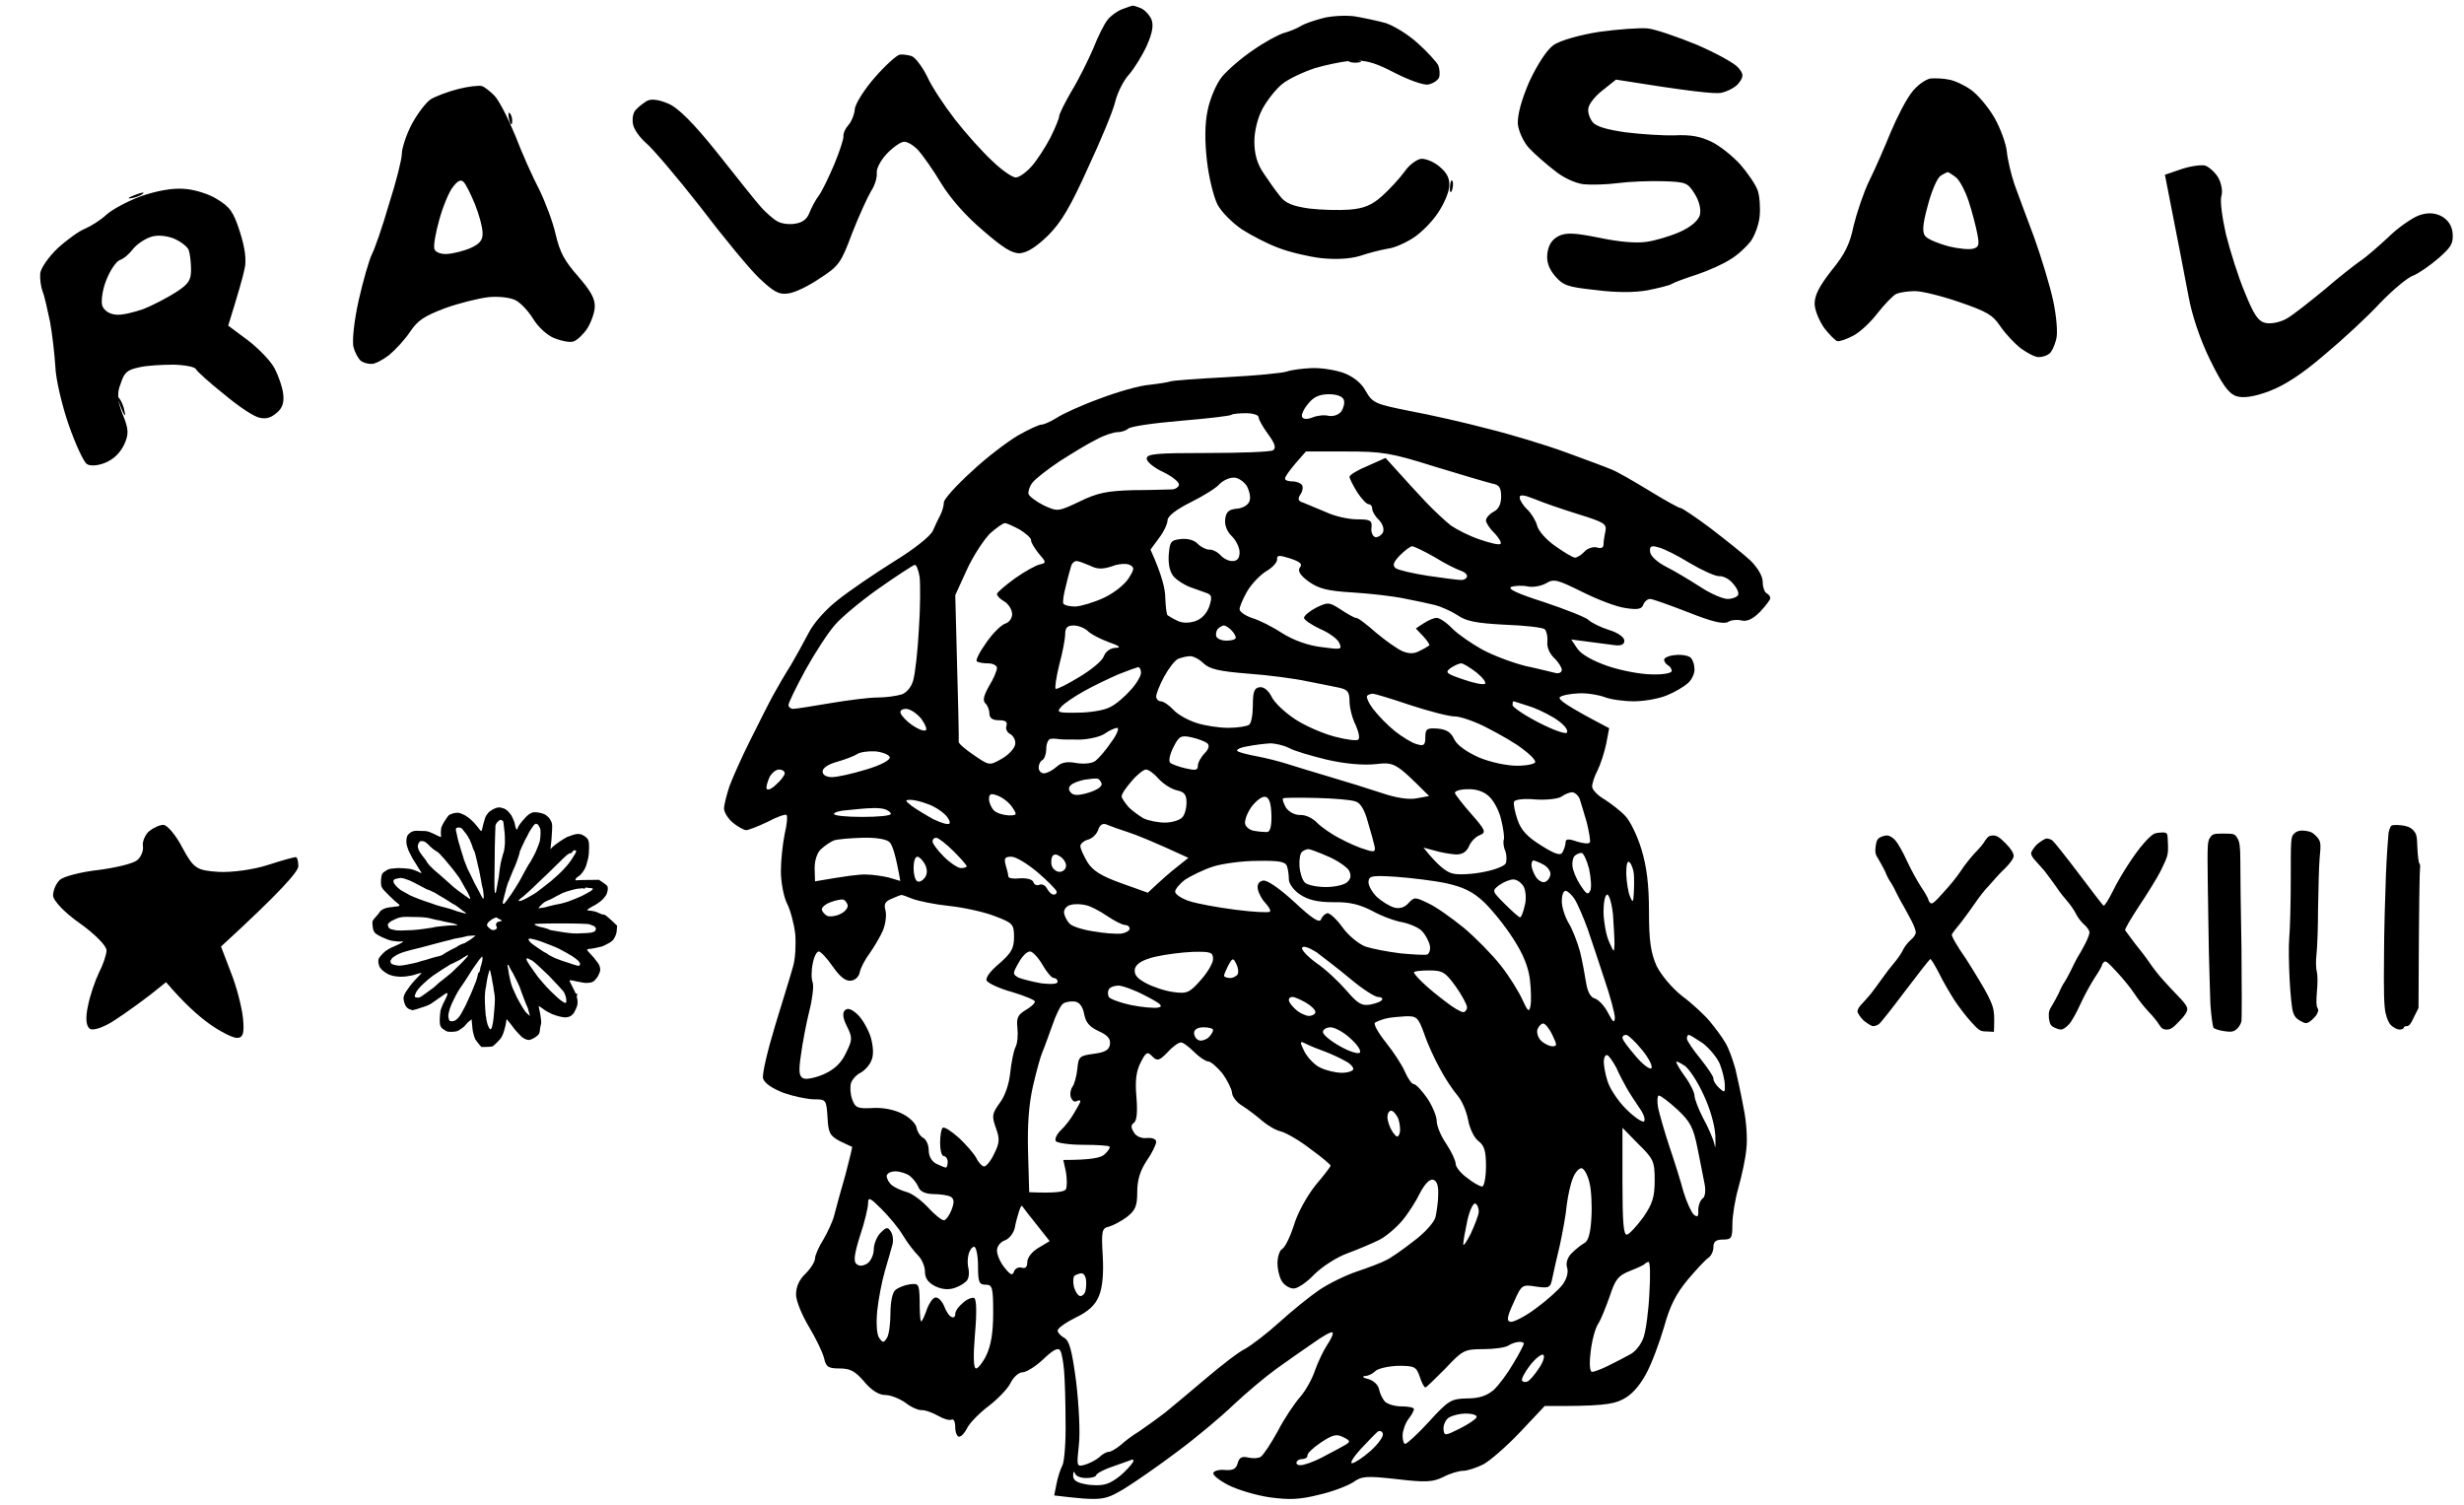 <svg version="1.2" xmlns="http://www.w3.org/2000/svg" viewBox="0 0 650 397" width="650" height="397">
	<title>oldlogo</title>
	<style>
		.s0 { fill: #000000 } 
	</style>
	<path id="Path 0" class="s0" d="m630.9 217.8c-0.3 0.1-0.6 1-0.8 1.9-0.1 0.9-0.5 6-0.7 11.3-0.2 5.2-0.5 15-0.5 21.6-0.1 8.8 0 12.8 0.4 14.6 0.4 1.7 0.9 2.8 1.6 3.4 0.6 0.5 1.5 1 2.1 1 0.6 0 1.1-0.2 1.1-0.5 0-0.2 0.3-0.4 0.8-0.4 0.6 0 1.1-0.6 1.9-2.4l1.2-2.4c0.1-28 0.3-36.5 0.4-36.9 0.1-0.4 0-1-0.2-1.3-0.2-0.2-0.4-2.1-0.5-4-0.1-3.2-0.2-3.7-1.1-4.7-0.8-0.8-1.6-1.1-3.2-1.3-1.1-0.1-2.3-0.1-2.5 0.1zm-25.8 2.2c-0.8 0.8-0.8 1.7-0.8 12.2 0 6.2-0.2 13-0.4 15.2-0.2 2.2-0.1 7.1 0.1 11 0.2 3.9 0.6 7.8 0.9 8.6 0.3 1 0.8 1.7 1.9 2.3 1.3 0.7 1.6 0.8 2.5 0.2 0.6-0.4 1.4-1.2 1.8-1.8 0.5-0.9 0.6-1.3 0.2-1.9q-0.4-0.7-0.1-4.2c0.2-2 0.2-4.3 0-5.2-0.3-1-0.3-3.1-0.1-4.8 0.2-1.7 0.4-7.1 0.4-11.9 0.1-4.8 0.2-10.7 0.4-13.1 0.4-4.1 0.3-4.5-0.5-5.6-0.5-0.6-1.3-1.3-1.8-1.5-0.5-0.2-1.6-0.4-2.3-0.4-0.9 0-1.7 0.3-2.2 0.9zm-36.7-0.1c-0.6 0.2-1.9 1.4-2.9 2.6-1.1 1.2-2.9 3.7-4.1 5.6-1.2 1.8-3.1 5-4.1 7.1-1.1 2.2-2.1 3.8-2.4 3.7-0.2-0.1-3.1-3.9-6.5-8.4-3.4-4.5-6.5-8.4-7-8.8-0.4-0.3-1.1-0.5-1.5-0.5-0.4 0-1.5 0.7-2.5 1.5-0.9 0.9-1.6 2-1.6 2.4 0 0.5 0.5 1.3 1.1 1.9 0.5 0.6 1.6 1.8 2.4 2.7 0.7 0.9 2.1 2.8 3.1 4.2 0.9 1.4 2.3 3.1 3 3.9 0.7 0.8 1.7 2.2 2.2 3.2 0.4 0.9 1.4 2.2 2.2 2.9 0.8 0.7 1.4 1.6 1.4 2.1 0 0.4-0.5 1.8-1.2 3.1-0.6 1.2-1.6 2.9-2.1 3.7-0.4 0.8-1.2 2.3-1.7 3.4-0.5 1-1.2 2.3-1.6 2.9-0.4 0.5-1.1 1.9-1.5 2.9-0.5 1-1.3 2.5-1.8 3.3-0.8 1.2-0.9 1.8-0.8 3.3 0.2 1.5 0.5 2 1.3 2.4 0.6 0.3 1.4 0.6 1.9 0.6 0.5 0 1.4-0.6 2.1-1.4 0.7-0.7 2-3.1 3-5.3 1-2.2 2.7-5.3 3.8-7 1.1-1.6 1.9-3.1 1.9-3.3 0-0.2 0.2-0.5 0.5-0.8 0.5-0.5 1.1 0.1 3.5 2.7 1.6 1.7 3.7 4.3 4.6 5.7 0.9 1.4 2.5 3.4 3.6 4.6 1.1 1.1 2.4 2.7 2.8 3.4 0.7 1.1 1.1 1.4 2.1 1.4 1 0 1.7-0.5 3.3-2.2 1.5-1.5 2.1-2.5 2.1-3.2 0-0.7-0.8-1.8-2.2-3.2-1.2-1.2-3.1-3.3-4.2-4.5-1.2-1.3-2.8-3.4-3.6-4.6-0.8-1.2-2.5-3.4-3.8-5-1.2-1.6-2.4-3.2-2.6-3.5-0.1-0.3 1.4-2.9 3.7-6.4 2.2-3.3 4.9-7.6 5.9-9.7 1.7-3.5 1.8-3.9 1.7-6.7-0.1-2.9-0.1-2.9-1.3-3-0.7 0-1.7 0.1-2.2 0.3zm14.6 1.1c-0.7 0.9-0.7 2.1-0.6 11.5 0.1 5.8 0.2 14.2 0.3 18.7 0.1 4.4 0.3 10.6 0.4 13.7 0.2 3 0.6 5.8 0.8 6.2 0.2 0.3 1.4 0.7 2.7 0.9 1.9 0.3 2.5 0.2 3.3-0.4 0.6-0.4 1.2-1.4 1.4-2.2 0.1-0.7 0.1-9.4 0-19.3-0.2-9.8-0.3-20.1-0.3-22.9 0-4-0.2-5.2-0.8-6.1-0.6-1.1-0.9-1.2-3.6-1.2-2.6 0-3 0.1-3.6 1.1zm-87-0.1c-0.7 0.3-1 0.9-1.2 2.3-0.2 1.6-0.1 2.2 0.7 3.4 0.5 0.8 1.3 2.3 1.8 3.3 0.4 1.1 1.1 2.4 1.5 2.9 0.4 0.6 1.1 1.9 1.6 3 0.5 1 1.3 2.5 1.8 3.3 0.4 0.8 1.4 2.5 2 3.7 0.7 1.3 1.2 2.7 1.2 3.2 0 0.4-0.6 1.4-1.4 2-0.8 0.7-1.8 2-2.2 3-0.5 0.9-1.5 2.3-2.2 3.1-0.7 0.8-2.1 2.6-3 3.9-1 1.4-2.4 3.3-3.1 4.2-0.8 0.9-1.8 2.1-2.4 2.7-0.6 0.6-1.1 1.4-1.1 1.9 0 0.4 0.7 1.5 1.6 2.4 1 0.8 2.1 1.5 2.5 1.5 0.4 0 1.1-0.2 1.5-0.5 0.5-0.3 3.6-4.3 7-8.8 3.4-4.5 6.3-8.2 6.6-8.4 0.2-0.1 1.2 1.6 2.3 3.7 1 2.1 2.9 5.3 4.1 7.2 1.2 1.8 3.2 4.4 4.4 5.7 2.1 2.3 2.4 2.5 4.1 2.5l1.9 0.1c0.2-5.6 0.1-6.1-1.6-9.6-1-2-3.7-6.4-5.8-9.7-2.4-3.4-3.9-6.1-3.7-6.4 0.1-0.3 1.3-1.8 2.6-3.4 1.2-1.6 2.9-3.9 3.7-5.1 0.8-1.2 2.4-3.3 3.6-4.5 1.1-1.3 3-3.4 4.2-4.5 1.4-1.4 2.2-2.6 2.2-3.2 0-0.7-0.6-1.8-2.1-3.3-1.6-1.6-2.3-2.1-3.3-2.1-1 0-1.4 0.3-2.1 1.3-0.4 0.8-1.7 2.3-2.8 3.4-1.1 1.2-2.7 3.2-3.6 4.6-0.9 1.4-3 4-4.6 5.7-2.4 2.7-3 3.2-3.5 2.8-0.3-0.3-0.5-0.7-0.5-0.9 0-0.2-0.8-1.7-1.9-3.3-1.1-1.7-2.8-4.8-3.8-7-1-2.2-2.3-4.5-3-5.3-0.7-0.8-1.6-1.3-2.2-1.3-0.5 0-1.3 0.2-1.8 0.5z"/>
	<g id="Folder 1">
		<path id="Path 0" fill-rule="evenodd" class="s0" d="m131.9 213c0.3 0.1 0.8 0.2 1.1 0.3 0.2 0.1 0.7 0.4 0.9 0.6 0.3 0.3 0.7 0.8 1 1.2 0.2 0.4 0.6 1.2 0.8 1.8 0.1 0.6 0.3 1.1 0.3 1.3 0 0.1 0.1 0.3 0.2 0.5 0.3 0.2 0.3 0.2 0.3 0 0-0.2 0.2-0.6 0.5-1.1 0.3-0.4 0.9-1.2 1.4-1.7 0.4-0.5 1.1-1.1 1.5-1.3 0.6-0.3 0.7-0.4 1.8-0.3 0.8 0.1 1.5 0.3 1.9 0.5 0.3 0.1 0.8 0.5 1.1 0.8 0.3 0.3 0.6 0.9 0.8 1.3 0.2 0.6 0.2 1 0.1 2.7-0.1 1.1-0.1 2.2-0.2 2.6 0 0.4-0.1 0.9-0.2 1.8l0.6-0.6c0.3-0.3 1.1-0.9 1.7-1.3 0.6-0.4 1.5-1 2.1-1.3 0.6-0.2 1.4-0.5 1.7-0.6 0.3-0.1 0.8-0.2 1.2-0.2 0.4 0 1 0.1 1.4 0.4 0.4 0.2 0.9 0.6 1.1 0.9 0.3 0.5 0.4 0.8 0.4 2.3 0 1-0.1 2.2-0.2 2.6-0.1 0.4-0.3 1.3-0.5 1.9-0.2 0.8-0.6 1.4-1 2-0.4 0.5-0.8 0.9-0.8 0.9-0.1 0-0.4 0.2-0.6 0.4-0.3 0.2-0.5 0.5-0.5 0.7 0 0.1 0.1 0.2 0.5 0.1 0.3 0 1.7-0.1 5.7-0.1l0.9 0.6c0.4 0.3 1 0.7 1.2 0.9 0.2 0.3 0.3 0.5 0.2 1.3-0.1 0.5-0.3 1.2-0.6 1.5-0.2 0.3-0.7 0.9-1.2 1.3-0.5 0.4-1.5 1.1-2.2 1.4-0.7 0.4-1.3 0.8-1.4 0.9 0 0.1 0.2 0.2 0.4 0.2 0.3 0 0.9 0.1 1.4 0.2 0.5 0.1 1.2 0.4 1.6 0.6 0.4 0.2 0.9 0.3 1.1 0.3 0.2 0 0.9 0.5 3.4 2.9l-0.1 1.1c0 0.7-0.2 1.3-0.5 1.9-0.4 0.8-0.7 1.1-1.6 1.6-0.7 0.4-1.5 0.8-1.9 0.9-0.3 0.1-0.9 0.2-1.3 0.3-0.3 0.1-1 0.2-1.6 0.3-0.6 0-0.9 0.1-0.9 0.3 0 0.1 0.4 0.6 0.9 1.1 0.5 0.5 1.2 1.3 1.6 1.9 0.6 0.7 0.8 1.2 0.9 1.8 0.1 0.7 0 0.9-0.4 1.8-0.2 0.5-0.7 1.1-1 1.4-0.2 0.3-0.7 0.5-1.1 0.6-0.4 0.1-1 0.1-1.5 0.1-0.4-0.1-1.4-0.2-2.2-0.4-0.7-0.2-1.5-0.3-1.6-0.3-0.4 0-0.3 0.1 0.2 1.1 0.3 0.6 0.7 1.4 0.9 1.8 0.2 0.5 0.3 0.7 0.6 0.7 0.3 0 0.3 0 0.1 0.2-0.2 0.2-0.2 0.5 0 1.2 0.1 0.8 0.1 1.1-0.1 1.9-0.2 0.5-0.5 1.2-0.8 1.7q-0.5 0.7-1.2 1c-0.3 0.1-0.8 0.2-1.1 0.2-0.2 0-0.8-0.1-1.3-0.2-0.5-0.1-1.5-0.4-2.2-0.7-0.7-0.3-1.8-0.9-2.4-1.4-0.6-0.4-1.1-0.8-1.1-0.7 0 0 0.1 0.5 0.2 1.1 0.2 0.7 0.3 1.7 0.4 2.3 0.1 0.7 0.1 1.3-0.1 1.8-0.1 0.5-0.2 1.1-0.2 1.3 0 0.3-0.1 0.6-0.2 0.8-0.1 0.2-0.5 0.6-0.8 0.8-0.4 0.3-1 0.6-1.3 0.7-0.5 0.2-0.7 0.2-1.3 0-0.5-0.2-1.1-0.5-1.7-1.2-0.5-0.5-1.5-1.6-2.1-2.5-0.7-0.9-1.3-1.6-1.3-1.6-0.1 0-0.2 0.4-0.2 0.9-0.1 0.5-0.3 1.5-0.6 2.4-0.5 1.4-0.7 1.7-1.6 2.6-0.5 0.5-1.1 1.1-1.3 1.2-0.2 0.1-1 0.2-3 0.2l-0.7-0.8c-0.3-0.4-0.8-1-0.9-1.2-0.1-0.3-0.4-0.9-0.5-1.5-0.2-0.5-0.3-1.6-0.5-3.8l-0.6 0.5c-0.3 0.2-0.8 0.7-1 1-0.2 0.3-0.8 0.8-1.3 1.1-0.8 0.6-1 0.6-2.2 0.7-1.1 0-1.4 0-1.9-0.4-0.4-0.2-0.8-0.5-1-0.8-0.3-0.4-0.4-0.7-0.4-2.2 0.1-1.4 0.1-2 0.4-2.8 0.2-0.6 0.7-1.7 1.1-2.4q0.7-1.4 0.5-1.6c-0.1-0.1-0.5 0.1-1.3 0.7-0.6 0.4-1.7 1.2-2.3 1.6-0.9 0.7-1.6 1-3.2 1.5-1.1 0.4-2.2 0.7-2.4 0.7-0.2-0.1-0.6-0.2-0.9-0.3-0.3-0.2-0.7-0.5-0.8-0.7-0.2-0.3-0.4-0.8-0.5-1.2-0.1-0.4-0.2-1-0.1-1.3 0-0.4 0.5-1.3 1.1-2.1 0.5-0.8 1.5-2 2.3-2.8 0.7-0.7 1.3-1.4 1.3-1.4-0.1-0.1-0.7 0.1-1.4 0.3-0.7 0.3-2 0.5-2.8 0.6-1.2 0.1-1.8 0.1-3-0.1-1-0.2-1.7-0.5-2.1-0.8-0.4-0.2-0.8-0.6-1.1-0.8-0.2-0.2-0.5-0.6-0.7-0.9-0.1-0.3-0.3-0.9-0.3-1.3 0-0.7 0.1-0.9 0.6-1.5 0.3-0.4 0.9-1 1.3-1.3 0.4-0.3 1.1-0.7 1.5-0.9 0.5-0.2 1.4-0.6 2-0.9 0.7-0.3 1.2-0.7 1.1-0.7 0-0.1-0.4-0.1-0.8 0-0.4 0-1.3-0.1-2-0.2-0.7-0.1-1.7-0.5-2.8-1-1.4-0.7-1.8-1-2-1.4-0.2-0.3-0.4-1.1-0.4-1.6-0.1-0.8-0.1-1.1 0.1-1.4 0.1-0.2 0.5-0.7 0.8-1 0.3-0.3 0.7-0.8 0.9-1.1 0.2-0.4 0.6-0.7 1.3-1 0.5-0.2 1.4-0.4 2-0.4 0.5-0.1 1.2-0.2 1.5-0.2 0.3 0 0.5-0.2 0.5-0.3 0-0.1-0.2-0.3-0.5-0.5-0.3-0.2-1.3-1.1-2.2-2-0.9-0.9-1.8-1.8-1.9-2.1-0.2-0.3-0.3-0.8-0.3-1.2 0-0.4 0-1.2 0.1-1.7 0.1-0.7 0.3-0.9 0.6-1.2 0.3-0.2 0.8-0.5 1.1-0.7 0.4-0.2 1.1-0.3 2.6-0.4 1.1 0 2.4 0.1 3.1 0.2 0.7 0.1 1.5 0.4 2.2 0.7 0.5 0.3 1 0.5 1 0.4 0-0.1-0.4-0.7-0.8-1.3-0.4-0.7-1.1-1.8-1.5-2.4-0.4-0.7-0.9-1.8-1.2-2.4-0.3-0.9-0.5-1.4-0.5-2.2 0-0.6 0.1-1.2 0.3-1.6 0.2-0.3 0.6-0.7 1-0.9 0.6-0.3 0.8-0.4 2.5-0.3 1.9 0 1.9 0.1 3.5 0.8 0.8 0.4 1.6 0.8 1.7 0.8 0.2 0 0.2-0.2 0.1-0.8 0-0.4 0-1.1 0.1-1.6 0.1-0.4 0.6-1.4 1.1-2.1 0.8-1.2 0.9-1.4 1.7-1.6 0.4-0.2 1.1-0.3 1.5-0.3 0.4 0 1 0.2 1.6 0.5 0.5 0.2 1.5 0.9 2.1 1.5 0.6 0.5 1.4 1.5 1.8 2 0.4 0.6 0.7 0.9 0.8 0.8 0.1 0 0.3-0.9 0.5-1.8 0.3-0.9 0.5-1.9 0.7-2.1 0.1-0.3 0.5-0.7 0.8-1.1 0.4-0.3 1-0.7 1.5-0.9 0.6-0.3 1-0.3 1.4-0.3zm-1.2 4.8c0 0.5-0.2 4.4-0.2 8.8-0.1 4.5-0.1 8.3 0 8.5 0 0.3 0.1 0.5 0.2 0.5 0.1 0 0.2-0.5 0.3-1.1 0.1-0.6 0.4-2.1 0.6-3.3 0.1-1.3 0.4-2.9 0.5-3.6 0.2-0.7 0.4-1.7 0.6-2.3 0.3-0.7 0.4-1.5 0.5-2.9 0-1 0-2.6-0.2-3.7-0.1-1.1-0.2-2-0.3-2.1-0.1-0.1-0.3-0.2-0.5-0.3-0.2 0-0.5 0-0.8 0.4q-0.5 0.4-0.7 1.1zm8.9 1.7c-0.3 0.7-0.8 1.6-1.1 2.1-0.2 0.5-0.6 1.3-0.8 1.7-0.2 0.5-0.5 1.1-0.6 1.4 0 0.4-0.3 1.1-0.5 1.8-0.2 0.6-0.7 2-1.2 3-0.4 1-0.8 2-0.9 2.2 0 0.2-0.3 0.7-0.5 1.2-0.1 0.4-0.5 1.4-0.6 2.1-0.2 0.7-0.5 1.8-0.6 2.3-0.2 0.6-0.2 1.1-0.1 1.1 0 0.1 0.2 0 0.4-0.1 0.1-0.1 1-1.3 1.9-2.6 0.9-1.4 1.8-2.8 2-3.2 0.2-0.4 0.8-1.4 1.2-2.2 0.4-0.7 1.1-2.1 1.7-2.9 0.5-0.9 1.3-2.3 1.6-3.1 0.4-0.9 0.8-2 0.9-2.4 0.1-0.4 0.2-1.4 0.2-2.1 0-1.1-0.1-1.4-0.3-1.6-0.1-0.2-0.2-0.4-0.2-0.4 0-0.1-0.2-0.3-0.4-0.4-0.4-0.2-0.5-0.1-0.9 0.3-0.2 0.3-0.8 1.1-1.2 1.8zm-19.2 0.1c0.1 0.3 0.2 1 0.3 1.4 0.1 0.4 0.2 0.9 0.3 1.2 0.1 0.3 0.4 1.2 0.6 2 0.3 0.8 0.6 2 0.8 2.6 0.2 0.6 0.7 1.7 0.9 2.3 0.3 0.6 1.2 2.4 1.9 3.9 0.8 1.4 1.6 3 1.8 3.4 0.2 0.3 0.4 0.7 0.5 0.7 0.1 0 0.1-0.4 0.1-0.7 0-0.4-0.1-1.2-0.2-1.8-0.2-0.6-0.4-1.7-0.5-2.4-0.1-0.7-0.4-1.9-0.5-2.6-0.2-0.7-0.5-2.1-0.7-3-0.2-1-0.5-1.8-0.5-1.9-0.1-0.1-0.3-0.6-0.5-1.1-0.1-0.5-0.5-1.4-0.8-2.1-0.3-0.6-0.9-1.6-1.4-2.1-0.7-1-0.9-1.1-1.5-1.1-0.4 0-0.7 0.1-0.7 0.3-0.1 0.2 0 0.6 0.1 1zm-10 2.9c-0.1 0.2-0.2 0.6-0.2 0.7 0 0.2 0.1 0.7 0.3 1.1 0.2 0.5 0.8 1.3 1.2 1.8 0.4 0.5 0.8 1 0.8 1.1 0 0.1 0.4 0.6 0.8 1.1 0.5 0.5 1.5 1.5 2.3 2.1 0.7 0.6 1.9 1.7 2.6 2.3 0.7 0.6 1.6 1.5 2.1 1.8 0.4 0.4 1.2 0.9 1.6 1.2 0.5 0.4 1.1 0.8 1.4 1 0.2 0.2 0.5 0.4 0.7 0.4q0.2 0-0.3-1c-0.2-0.5-0.7-1.4-1.1-2-0.3-0.6-0.8-1.4-1-1.8-0.2-0.4-0.8-1.3-1.3-1.9-0.4-0.6-1.4-1.8-2-2.5-0.6-0.8-1.5-1.8-2-2.3-0.4-0.5-1-1-1.3-1.1-0.2-0.1-0.9-0.6-1.4-1.1-0.5-0.5-1-1-1.2-1.1-0.2-0.2-0.5-0.3-0.8-0.4-0.3 0-0.6 0-0.7 0-0.1 0-0.3 0.3-0.5 0.6zm40 2.6c-0.4 0-1.1 0.6-3.2 2.7-1.5 1.5-4 3.9-5.5 5.3-1.4 1.4-3.2 3-3.8 3.5-0.6 0.4-1.1 0.9-1.1 1 0 0 0.1 0.1 0.3 0.1 0.2 0 1-0.3 1.9-0.8 0.9-0.5 2.2-1.2 2.8-1.7 0.7-0.5 2.2-1.7 3.6-2.8 1.3-1.1 2.8-2.5 3.4-3.2 0.6-0.6 1.6-1.8 2.2-2.8 0.6-0.9 1.1-1.8 1-1.9 0-0.1-0.2-0.2-0.4-0.2-0.2 0-0.4 0.1-0.6 0.4q-0.2 0.4-0.6 0.4zm-46.6 7.5c0 0.2 0.3 0.7 0.6 1 0.3 0.4 0.9 0.9 1.3 1.2 0.3 0.2 1.5 0.8 2.5 1.4 1.3 0.6 3.1 1.3 5.3 2 1.8 0.7 3.8 1.2 4.3 1.3 0.5 0.1 1.7 0.5 2.8 0.9 1.1 0.3 2.1 0.6 2.2 0.6 0.3 0 0.3 0 0-0.2-0.1-0.1-0.4-0.4-0.7-0.5-0.2-0.2-0.8-0.7-1.4-1.1-0.5-0.4-1-0.7-1.1-0.7 0 0-0.9-0.5-1.9-1.2-1-0.6-2.4-1.4-3-1.8-0.6-0.3-1.3-0.6-1.5-0.7-0.3 0-1.4-0.6-2.5-1.2-1.1-0.6-2.5-1.3-3.1-1.5-0.8-0.3-1.4-0.5-2-0.5-0.5 0.1-1.1 0.2-1.4 0.3-0.3 0.2-0.5 0.4-0.4 0.7zm50.2 1.8c-0.1-0.1-0.5-0.1-1.1 0-0.5 0-1.4 0.2-2.1 0.4-0.6 0.2-1.5 0.4-1.9 0.6-0.4 0.1-1.3 0.6-2.1 1-0.7 0.4-1.6 0.9-1.9 1-0.4 0.1-0.9 0.4-1.3 0.6-0.3 0.2-0.8 0.7-1.1 1-0.3 0.3-0.5 0.6-0.4 0.6 0 0 0.7-0.1 1.5-0.2 0.7-0.2 1.8-0.5 2.3-0.6 0.6-0.1 1.2-0.3 1.4-0.3 0.3 0 1.3-0.3 2.4-0.6 1.1-0.4 2.8-1.1 3.7-1.5 1-0.5 2-1.1 2.4-1.3 0.3-0.2 0.6-0.5 0.6-0.6 0-0.1-0.2-0.2-0.4-0.2-0.2 0-0.6-0.1-1-0.1-0.4-0.1-0.6-0.1-0.7 0.1q-0.1 0.3-0.3 0.1zm-50.2 8.3c-0.2 0.1-0.7 0.3-1 0.6-0.3 0.2-0.5 0.5-0.5 0.7 0 0.1 0.1 0.4 0.2 0.6 0 0.1 0.3 0.4 0.6 0.5 0.2 0.1 0.9 0.2 1.3 0.3 0.5 0.1 2 0.1 3.3 0 1.2 0 2.9-0.2 3.7-0.3 0.8-0.1 2-0.3 2.7-0.4 0.6-0.2 1.8-0.3 2.7-0.4 0.8-0.1 2.1-0.2 2.8-0.2 1.1 0 1.3 0 0.9-0.2-0.2-0.1-0.6-0.2-0.9-0.3-0.4-0.1-1-0.2-1.5-0.3-0.5-0.1-1.5-0.3-2.2-0.5-0.8-0.1-1.9-0.4-2.7-0.6-0.8-0.2-2.3-0.3-4.2-0.3-2.5-0.1-2.9 0-3.8 0.2-0.6 0.2-1.2 0.5-1.4 0.6zm24.8 0.9c-0.2 0.5-0.2 0.5 0.2 1 0.3 0.3 0.7 0.6 1 0.7 0.3 0.1 0.5 0.1 0.9-0.1 0.2-0.1 0.4-0.3 0.4-0.4 0-0.1-0.1-0.3-0.2-0.6-0.1-0.2-0.1-0.4 0.1-0.7 0.1-0.2 0.4-0.4 0.8-0.4 0.3-0.1 0.6-0.2 0.6-0.2 0-0.1-0.3-0.3-0.8-0.5-0.4-0.2-0.7-0.4-0.7-0.4-0.1 0-0.5 0.2-1.1 0.5q-0.9 0.6-1.2 1.1zm12.9 0.6c0.3 0.1 1.1 0.4 1.8 0.5 0.7 0.2 1.5 0.4 1.7 0.6 0.2 0.1 1.7 0.3 3.4 0.6 2.7 0.4 3.4 0.4 5 0.3 1 0 2.3-0.1 2.7-0.2 0.4-0.1 0.8-0.3 0.9-0.4 0.1-0.1 0.2-0.4 0.2-0.6 0-0.2-0.2-0.5-0.5-0.7-0.2-0.1-0.8-0.3-1.3-0.5-0.7-0.1-2.9-0.2-7.7-0.2-4.5 0-6.8 0.1-6.7 0.2 0 0.1 0.3 0.3 0.5 0.4zm-19.7 3.1c-0.5 0.1-1.3 0.2-1.8 0.3-0.6 0.2-1.8 0.5-2.7 0.7-0.9 0.2-3.7 1-6.4 1.7-3 0.7-5.1 1.3-5.8 1.7-0.5 0.2-1.2 0.7-1.6 1-0.3 0.4-0.5 0.7-0.5 0.8 0 0.1 0 0.3 0.1 0.5 0.1 0.3 0.4 0.4 1.2 0.6 0.9 0.2 1.2 0.2 2.9-0.1 1.1-0.2 2.3-0.5 2.8-0.6 0.5-0.2 1.6-0.5 2.4-0.7 0.8-0.3 2-0.6 2.7-0.8 0.7-0.1 1.5-0.4 1.8-0.6 0.2-0.2 1.1-0.7 2-1.2 0.9-0.4 1.8-0.9 2-1.1 0.2-0.1 0.6-0.3 0.8-0.4 0.2-0.1 0.6-0.2 0.9-0.3 0.3-0.2 1-0.6 1.6-1 0.6-0.5 1.2-0.9 1.2-0.9 0.1-0.1-0.2-0.1-0.5-0.1-0.4 0-1 0.1-1.5 0.1-0.4 0.1-1.2 0.3-1.6 0.4zm18.1 1.3c0.3 0.3 1.3 1 2.2 1.6 1 0.7 1.8 1.2 1.9 1.2 0 0 0.3 0.1 0.6 0.4 0.3 0.2 1.1 0.6 1.7 0.9 0.7 0.3 2.3 0.9 3.7 1.3 1.3 0.5 2.5 0.8 2.7 0.8 0.1-0.1 0.3-0.2 0.3-0.4 0.1-0.2-0.1-0.5-0.4-0.9-0.3-0.3-1.1-0.9-1.7-1.3-0.7-0.4-2.2-1.3-3.4-1.9-1.2-0.6-3.4-1.4-4.7-1.9-1.4-0.5-2.7-0.8-2.9-0.8-0.3 0-0.5 0.1-0.5 0.2 0 0.2 0.3 0.5 0.5 0.8zm-18.1 4.3c-0.3 0.2-1 0.6-1.5 0.8-0.5 0.3-1.2 0.6-1.5 0.7-0.2 0.2-1.1 0.7-1.9 1.2-0.7 0.5-2 1.3-2.7 1.8-0.7 0.5-1.9 1.5-2.6 2.2-0.8 0.7-1.6 1.7-1.8 2.1-0.2 0.5-0.4 0.9-0.4 1.1 0 0.1 0.1 0.2 0.2 0.3 0.2 0 0.5 0.1 0.7 0.1 0.3 0 0.9-0.3 1.5-0.8 0.6-0.4 1.4-1 1.8-1.3 0.5-0.3 1.1-0.8 1.5-1.2 0.4-0.4 1.2-1.1 1.8-1.5 0.5-0.4 1.5-1.2 2.1-1.7 0.6-0.6 1.9-1.8 2.8-2.7 0.9-1 1.7-1.8 1.7-1.9q0-0.1-0.1-0.1c-0.1 0-0.4 0.1-0.6 0.3-0.3 0.1-0.7 0.4-1 0.6zm4.6 0.3c-0.4 0.6-1.3 1.8-1.9 2.7-0.6 1-1.5 2.4-2.1 3.3-0.6 0.8-1.6 2.3-2.1 3.3-0.6 1.1-1.3 2.6-1.6 3.5-0.4 1.3-0.5 1.9-0.4 2.4 0.1 0.4 0.2 0.8 0.3 0.9 0.1 0.1 0.5 0.1 0.9 0.1 0.5-0.1 0.8-0.3 1.4-0.9 0.5-0.5 1.1-1.7 1.9-3.2 0.6-1.3 1.3-2.8 1.5-3.3 0.2-0.5 0.4-1 0.5-1.2 0.1-0.2 0.4-1.1 0.8-2 0.3-0.9 0.5-1.8 0.5-1.9 0-0.2 0.1-0.3 0.2-0.3 0.1 0 0.2-0.3 0.3-0.6 0-0.3 0.2-1.1 0.4-1.6 0.2-0.6 0.3-1.3 0.3-1.6l-0.1-0.5zm13.3 1.4c0.5 0.7 1.5 2.1 2.2 3.1 0.7 0.9 2.2 2.6 3.3 3.7 1.1 1.1 2.4 2.3 2.9 2.6 0.4 0.3 0.9 0.6 1 0.6 0.1 0 0.2-0.2 0.3-0.3 0-0.2 0-0.7-0.1-1.2-0.1-0.4-0.4-1.2-0.7-1.6-0.3-0.4-2.1-2.3-3.9-4.2-2.1-2-3.7-3.5-4.3-3.9-0.5-0.2-1-0.5-1.2-0.6q-0.2-0.1-0.3 0.2c-0.1 0.1 0.2 0.7 0.8 1.6zm-5.4 2.6c0.2 1 0.5 2.3 0.7 2.8 0.1 0.5 0.8 1.8 1.3 3 0.6 1.2 1.4 2.5 1.7 3 0.3 0.5 0.8 1.2 1.2 1.5 0.3 0.3 0.6 0.5 0.6 0.5 0-0.1-0.2-0.6-0.3-1.1-0.1-0.5-0.3-1.1-0.4-1.3-0.1-0.1-0.5-1.1-0.9-2.2-0.4-1-0.9-2.4-1.1-3-0.3-0.7-0.8-1.8-1.2-2.5-0.3-0.7-0.7-1.3-0.7-1.4-0.1 0-0.3-0.5-0.6-1-0.2-0.5-0.5-1-0.6-1-0.1 0-0.2 0.2-0.1 0.4 0.1 0.2 0.2 1.2 0.4 2.3zm-5.7 0.7c-0.1 0.6-0.3 1.6-0.4 2.4-0.2 0.8-0.3 2-0.3 2.7 0 0.7 0 2.1 0.1 3.1 0.1 1 0.1 1.9 0.2 2 0 0 0.1 0.4 0.1 0.8 0.1 0.4 0.2 0.9 0.3 1.3 0.1 0.3 0.3 0.7 0.4 0.9 0.1 0.3 0.3 0.4 0.4 0.4 0.2 0 0.4-0.4 0.5-1.1 0.2-0.7 0.4-2.4 0.5-4.1 0.2-2.3 0.2-3.3 0-4.3-0.1-0.7-0.3-1.6-0.3-2-0.1-0.4-0.3-1.4-0.4-2.2-0.2-0.9-0.4-1.6-0.4-1.8-0.1-0.2-0.2-0.1-0.3 0.4-0.1 0.3-0.3 1-0.4 1.5z"/>
		<path id="Path 0" class="s0" d="m39.3 219.3c-1 0.9-1.8 2.7-1.6 3.9 0.2 1.2-0.5 2.9-1.5 3.7-1 0.9-5.6 2-10.2 2.6-4.6 0.5-9.2 1.7-10.2 2.6-1 0.9-1.8 2.8-1.8 4.1 0 1.4 3.2 4.7 7.1 7.4 3.8 2.7 7 5.9 7 7.1 0 1.1-0.9 3.8-2 5.9-1 2.1-2.4 6.1-2.9 8.8-0.7 3.1-0.5 5.3 0.5 6 0.9 0.6 4-0.5 6.9-2.5 2.9-1.9 7-4.9 9.2-6.6l4-3.2c4.7 5.5 8.4 8.8 11.3 10.9 2.9 2.1 6.3 3.8 7.4 3.8 1.6 0 2-1.2 1.6-5.2-0.3-2.9-1.7-8.4-3.2-12.1l-2.6-6.8c15.8-14.5 20.4-19.8 20.4-21.2 0-1.3-0.3-2.4-0.7-2.4-0.4 0-3.7 0.9-7.4 2.1-3.7 1.2-9.5 2-13 1.8-5.8-0.4-6.5-0.9-9.5-6.4-1.7-3.3-4-6-5-6-1 0-2.7 0.8-3.8 1.7z"/>
	</g>
	<path id="Path 0" fill-rule="evenodd" class="s0" d="m346 97.1c2.5-0.1 6.3 0.5 8.5 1.3 2.6 1 4.7 2.7 5.8 4.8 1.8 3.1 2.5 3.4 11.5 5.2 5.4 1 14.7 3.1 20.7 4.7 6.1 1.5 15.3 4.3 20.5 6.2 5.2 1.9 10.6 3.9 12 4.5 1.4 0.5 5.9 3.1 10 5.6 4.1 2.5 7.8 4.6 8.3 4.6 0.4 0 4 2.4 8 5.4 3.9 3 8.7 6.8 10.5 8.5 1.9 1.9 3.2 4.1 3.2 5.6 0 1.4 0.5 2.7 1 3 0.6 0.3 1 0.8 1 1.3 0 0.4-1.2 2-2.7 3.6-1.9 1.9-3.4 2.6-4.8 2.3-1.1-0.3-2.8-0.2-3.7 0.4-1.3 0.6-4.2-0.1-10.5-2.6-4.9-1.9-9.4-3.5-10-3.5-0.7 0-1.5 0.7-1.8 1.5-0.4 1.2-1.5 1.4-4.7 0.9-2.4-0.3-7.5-2.3-11.5-4.3-6.5-3.2-7.4-3.5-9.5-2.2-1.3 0.7-3.4 1.1-4.8 0.8-1.4-0.3-3.3-0.2-4.3 0.1-1.2 0.5 1.6 1.8 8.5 4 5.7 1.9 11 4 11.8 4.7 0.8 0.8 3.3 2 5.5 2.7 2.3 0.7 4 1.9 4 2.8 0 1-0.8 1.4-2.5 1.2-1.4-0.2-4.5-0.6-11.5-1.5l1.6 2.4c1 1.5 4 3.2 8 4.6 3.5 1.2 8.8 2.2 11.7 2.2 2.8 0.1 5.2-0.3 5.2-0.9 0-0.5-0.4-1.2-1-1.5-0.5-0.3-1-0.9-1-1.5 0-0.5 1.4-1.1 3-1.2 1.7-0.2 3.5 0.2 4 0.7 0.6 0.6 1 1.9 1 3 0.1 1.1-0.7 2.8-1.7 3.7-1 0.9-3.5 2.4-5.5 3.2-2.1 0.9-6 1.6-8.8 1.6-2.7 0-6.2-0.5-7.7-1.1-1.6-0.6-4.6-1.1-6.8-1-2.2 0.1-4.4 0.5-5 1-0.6 0.6 1.7 2.3 13 8.2l-0.8 4.2c-0.5 2.3-1.5 5.4-2.3 7-0.8 1.5-1.4 3.4-1.4 4.2 0 0.8 1.5 2.4 3.3 3.4 1.7 1.1 4.2 3 5.4 4.3 1.3 1.3 3.2 5.2 4.3 8.8 1.4 4.6 2 9.4 2 16.5 0 7.8 0.5 10.9 2 14.3 1.2 2.4 4 5.8 6.8 8 2.7 2 6 5.1 7.3 6.7 1.4 1.7 3.2 4.1 4 5.5 0.9 1.4 2 4.5 2.7 7 0.6 2.5 1.6 7.2 2.2 10.5 0.7 3.3 1 8 0.7 10.5-0.2 2.5-1.2 7.1-2.1 10.3-0.9 3.1-1.6 7.5-1.6 9.7 0 3.6-0.2 4-2.5 4-1.8 0-2.5 0.5-2.5 2 0 1.1-0.6 2.3-1.3 2.8-0.7 0.4-3.1 3-5.4 5.7-3.1 3.7-4.8 7-6.3 12.5-1.2 4.1-3.3 9.8-4.8 12.5-1.8 3.3-3.9 5.6-6.2 6.7-2.5 1.3-5.9 1.8-20.5 1.7l-6.5 6.9c-3.6 3.8-8 7.6-9.7 8.5-1.8 0.9-4.2 1.7-5.3 1.7-1.1 0-3.5 0.7-5.2 1.6-2.8 1.4-4.7 1.5-12.3 0.6-8-0.9-9.3-0.8-11.5 0.8-1.4 0.9-5.4 2.5-9 3.3-5.1 1.3-7.9 1.4-13 0.7-3.6-0.5-8.5-2-10.9-3.2-2.5-1.3-4.3-2.7-4-3.3 0.2-0.5 1.6-0.9 3.2-0.7 2 0.1 2.8-0.3 3.2-1.8 0.4-1.5 1.1-1.9 2.8-1.5 1.2 0.3 2.7 0.2 3.3-0.2 0.7-0.5 2.7-3.5 4.5-6.8 1.7-3.3 4.4-7.3 5.9-9 1.4-1.6 3.2-4.8 3.9-7 0.8-2.2 2.2-5.2 3.2-6.7 1.1-1.6 1.7-3 1.4-3.3-0.3-0.3-2.6 1-5.1 2.8-2.5 1.7-6.9 4.8-9.7 6.8-2.9 2.1-7.9 6.3-11.2 9.4-3.3 3.2-10 8.8-15 12.5-4.9 3.7-11.4 8.2-14.2 9.9-5 2.9-5.7 3.1-18.2 1.6l0.6-3c0.3-1.6 1-3.9 1.6-5 0.5-1.1 0.9-6.3 0.8-11.5 0-5.2-0.2-11.3-0.4-13.5-0.2-2.2-0.6-4.6-1-5.2-0.5-0.9-1.8-0.3-4.4 2.2-2.1 2-4.6 3.5-5.5 3.5-1 0-2.4 1.2-3.2 2.8-0.7 1.5-3.4 4.3-5.9 6.2-2.5 1.9-5 4.5-5.6 5.8-0.6 1.2-1.5 2.2-2.1 2.2-0.5 0-1-1.1-1-2.5 0-1.4-0.4-2.3-1-2-0.5 0.3-2.1-0.2-3.5-1-1.4-0.8-3.3-1.5-4.2-1.5-1 0.1-3-0.8-4.5-2-1.6-1.1-3.9-2-5.3-2-1.6 0-3.6-1.2-5.5-3.5-2.4-2.8-3.7-3.5-6.5-3.5-3 0-3.6-0.4-4.1-2.7-0.4-1.6-2.2-5.3-4-8.3-1.8-3-3.4-6.8-3.4-8.5 0-2 0.8-3.9 2.5-5.5 1.4-1.4 2.5-3.2 2.5-4 0-0.8 1-3.1 2.2-5 1.1-1.9 2.5-4.8 2.9-6.5 0.4-1.6 1.7-6.4 2.9-10.5 1.1-4.1 1.9-7.5 1.8-7.5-0.2 0-1.6-0.7-3.3-1.5-2.6-1.4-3-2.2-3.2-6.3-0.3-4.6-0.4-4.7-3.5-4.7-1.8 0-5.5-0.8-8.1-1.7-3-1.2-5-2.5-5.4-3.8-0.3-1.1 1.2-7.4 3.2-14 2-6.6 4.2-13.6 4.7-15.5 0.6-1.9 0.8-5.7 0.6-8.5-0.3-2.7-1.3-6.5-2.2-8.2-0.9-1.8-1.6-5.7-1.6-8.5 0-2.9 0.5-7.3 1-9.8 0.6-2.5 0.8-4.7 0.5-5-0.3-0.3-2.6 0.5-5 1.8-2.5 1.2-5.1 2.2-5.7 2.2-0.7-0.1-2.3-1-3.5-2-1.3-1.1-2.3-2.8-2.3-3.7 0-1 0.7-3.6 1.4-5.8 0.8-2.2 3.2-7.6 5.4-12 2.2-4.4 4.9-9.8 6.1-12 1.2-2.2 3.3-5.8 4.7-8 1.3-2.2 3.4-6 4.7-8.5 1.3-2.6 4.5-6.2 7.7-8.7 3-2.4 9.6-6.9 14.7-10.1 5.4-3.3 9.7-6.7 10.4-8.2 0.6-1.4 1.5-3.3 2-4.2 0.5-1 0.9-2.5 0.9-3.3 0-0.8 3.3-4.5 7.3-8.1 3.9-3.7 9.5-7.9 12.2-9.5 2.8-1.6 5.6-2.9 6.3-2.9 0.6 0 2.4-0.8 4-1.8 1.5-1 6.5-3.3 11.2-5 4.7-1.8 10.6-3.5 13.3-3.7 2.6-0.3 5-0.7 5.5-0.9 0.4-0.2 7-0.7 14.7-1.1 7.7-0.4 14.9-1.1 16-1.5 1.1-0.4 4-0.8 6.5-0.9zm-2.5 12.9c0.3 0.6 1.3 0.7 2.8 0.1 1.2-0.5 3.1-0.7 4.2-0.4 1.2 0.2 2.5-0.2 3.3-1.1 0.6-0.9 1-2.3 0.7-3.1-0.3-0.9-1.8-1.5-3.9-1.5-2.5 0-4.1 0.7-5.5 2.5-1.2 1.4-1.9 3-1.6 3.5zm-32 1c-7.1 0.6-13.4 1.5-13.9 2.1-0.6 0.5-1.8 0.9-2.8 0.9-1 0-3.5 0.8-5.5 1.9-2.1 1-6.5 3.7-9.8 5.8-3.3 2.2-6.6 4.8-7.2 5.7-0.7 0.9-1.1 2.2-1 2.9 0.2 0.6 2 2 4 3 3.7 1.7 3.8 1.7 9.5-1 4.7-2.3 7.2-2.8 14.2-3 4.7 0 9.3-0.2 10.3-0.2 0.9-0.1 1.7-0.7 1.7-1.3 0-0.7-1.9-2.2-4.2-3.3-2.4-1.1-4.3-2.7-4.3-3.5 0-1.3 2.4-1.5 16-1.5 8.8 0 16.6-0.3 17.3-0.7 0.9-0.6 0.6-1.7-1.3-4.3-1.4-1.9-2.5-3.9-2.5-4.5 0-0.5-1.5-1-3.3-1-1.9 0-3.6 0.2-3.8 0.4-0.2 0.3-6.2 1-13.4 1.6zm30.2 11.3c-1.5 1.8-2.8 3.5-2.7 4 0 0.4 0.9 0.7 2 0.7 1.1 0 2.2 0.5 2.5 1 0.3 0.6 0.1 1.7-0.5 2.5-0.7 1.1-0.6 1.7 0.8 2.1 0.9 0.4 3.6 1.5 6 2.5 2.3 1.1 6 1.9 8.2 1.9 3.5 0 4 0.3 3.8 2.2-0.2 1.1 0.3 2.3 1 2.5 0.6 0.1 1.5-0.4 2-1.2 0.4-0.9 0-2.2-1-3.3-1-0.9-1.8-2.3-1.8-2.9 0-0.7-0.4-1.3-1-1.3-0.5 0-1.9-1.5-3-3.2-1.1-1.8-2-3.6-2-4 0-0.5 2.1-1.8 4.8-2.9l4.7-2.1c5.4 6 8.7 9.6 10.7 11.7 2.1 2.2 5 4.9 6.5 6.1 1.6 1.1 4.9 2.8 7.6 3.7 2.6 0.9 5 1.5 5.5 1.2 0.4-0.3-0.3-1.5-1.5-2.8-1.3-1.2-2.3-2.8-2.3-3.4 0-0.7 0.9-1.7 2-2.3q2-1 2-4c0-2.3-0.5-3.1-2.2-3.4-1.3-0.3-8.1-2.3-15.3-4.5-11.7-3.7-14-4-23.5-4h-10.5zm-27.6 10.2c-3.8 1.9-6 3.6-6.1 4.7 0 1-1 3.1-2.3 4.8l-2.2 3c3 6.6 3.9 10.4 3.9 12.7 0.1 2.2 0.3 4.3 0.6 4.6 0.3 0.2 1.4 0.9 2.5 1.4 1.3 0.7 3 0.7 4.7 0.2 1.8-0.6 3.1-2 3.8-3.9 0.8-2.5 0.7-3.1-0.8-3.6-0.9-0.3-2.8-1-4.2-1.5-1.4-0.5-3.3-1.7-4.2-2.6q-1.7-1.8-1.5-5.8c0.3-3.6 0.5-4 3.2-4.3 1.8-0.2 3.6 0.3 4.5 1.3 0.8 0.8 2.2 1.5 3 1.5 0.8-0.1 2.2 0.6 3 1.5 0.8 0.9 2.3 1.6 3.2 1.5 1.2 0 1.8-0.8 1.8-2.3 0-1.2-0.9-3.1-2-4.2-1.3-1.2-2-3-1.8-4.5 0.2-1.9 0.9-2.6 3-2.8 1.6-0.1 3.1-1 3.4-2 0.4-0.9 0-2.7-0.7-4-0.8-1.2-2.4-2.3-3.5-2.2-1.2 0-2.8 0.8-3.7 1.7-0.8 1-4.2 3.1-7.6 4.8zm88.9 2c1.1 1.1 2.2 3 2.5 4.2 0.3 1.3 2.4 3.7 4.7 5.3 2.4 1.7 4.7 3.1 5.3 3.1 0.5 0 1.7-0.7 2.5-1.6 0.8-0.9 2.3-1.3 3.2-1.1 1.1 0.4 1.8 0.1 1.8-0.7 0-0.6 0.2-2.2 0.5-3.5 0.4-2-0.2-2.4-7.3-4.6-4.2-1.3-9.4-3.1-11.5-4-2.8-1.1-3.9-1.2-3.8-0.3 0 0.6 0.9 2.1 2.1 3.2zm-147.9 15.7l-3.1 6.8c0.8 29.4 1 38.3 0.9 38.7 0 0.5 1.8 2 4 3.5 4.1 2.8 4.1 2.8 7.3 1 1.8-1 3.4-2.7 3.6-3.8 0.2-1-0.4-2.2-1.2-2.7-0.9-0.4-1.4-1.4-1.1-2.2 0.3-1.1-0.2-1.5-2-1.5-1.7 0-2.5-0.6-2.5-1.8 0-0.9-0.5-2.2-1.1-2.7-0.7-0.7-0.4-2 1-4.5 1.2-1.9 2.1-4.1 2.1-4.8 0-0.6-1-1.2-2.3-1.2-1.2 0-2.5-0.2-3-0.5-0.4-0.3 0.7-2.5 2.5-5 1.7-2.5 4-4.7 5-5 1-0.3 1.8-1.4 1.8-2.5 0-1.1-0.9-2.6-2-3.3-1.1-0.6-2-1.5-2-2 0-0.4 2.1-2.2 4.7-4.1 2.7-1.9 5.6-3.5 6.6-3.7 1.8-0.4 1.7-0.6-0.3-2.9-1.1-1.4-2.1-3-2-3.5 0-0.6-1.4-1.8-3-2.8-1.7-0.9-3.4-1.7-3.9-1.7-0.5 0-2.2 1.2-3.9 2.7-1.6 1.6-4.4 5.8-6.1 9.5zm113.1-0.3c0.7 0.5 4.6 1.4 8.5 2 4 0.6 8 1.1 8.8 1.1 0.8 0 1.5-0.5 1.5-1 0-0.6-0.8-1.2-1.8-1.5-0.9-0.3-4-1.8-6.7-3.5-2.8-1.6-5.5-2.9-6-2.9-0.6 0.1-2 1.2-3.3 2.5-1.7 1.8-1.9 2.6-1 3.3zm71.3-0.4c2.2 1.1 6.2 3.5 9 5.3 2.7 1.8 6 3.2 7.2 3.2 1.3 0 2.5-0.5 2.8-1 0.3-0.6-0.3-1.9-1.3-3-0.9-1.2-2.6-2.1-3.7-2-1.1 0-4.6-1.6-7.8-3.5-3.1-1.9-6.8-3.8-8.2-4.1-1.9-0.6-2.4-0.3-2.2 1.2 0.1 1.1 1.9 2.7 4.2 3.9zm-105.5 1.2c-1.6 1-3.9 3.4-5 5.3-1.1 1.9-2 4.1-2 4.7 0 0.7 1.5 1.7 3.2 2.3 1.8 0.5 5.4 2.3 8 4 3 1.9 6.9 3.3 10.4 3.7 5.2 0.7 5.5 0.7 4.7-1.1-0.4-1-2.7-2.7-5.1-3.7-2.3-1.1-4.2-2.4-4.2-2.9 0-0.6 1.5-1.8 3.2-2.7 3.1-1.5 3.4-1.5 6.5 0.5 1.8 1.2 3.6 2.2 4 2.2 0.5-0.1 2.8 1.7 5.3 3.9 2.5 2.1 5.6 4.3 7 4.9 1.7 0.7 3.1 0.7 4.5-0.1 1.1-0.5 2.2-1.2 2.5-1.4 0.3-0.1-0.4-1.2-1.5-2.4l-2-2.1c3.1-2.2 4.7-2.8 5.5-2.8 0.8 0 2.7 1.3 4.1 2.8 1.5 1.5 5.1 4 8 5.6 3 1.6 8.1 3.5 11.4 4.3 3.3 0.7 6.8 1.6 7.7 1.8 1 0.3 1.8-0.1 1.8-0.8 0-0.6-0.9-2.1-2.1-3.2-1.2-1.2-1.9-2.9-1.7-4.3 0.1-1.3-0.2-2.7-0.7-3.2-0.6-0.5-5.3-1-10.5-1.2-7.5-0.4-10.2-0.9-12.5-2.5-1.7-1.1-4.4-2.3-6-2.7-1.7-0.4-5.3-1.2-8-1.7-2.8-0.6-8.8-1.3-13.5-1.6-6.9-0.4-9.1-1-11.8-2.9-2.3-1.7-2.9-2.8-2.3-3.7 0.8-0.9 0.1-1.5-2.6-2.4-2.9-0.9-3.5-0.9-3.4 0.3 0 0.8-1.3 2.2-2.9 3.1zm-52.8 3.8c-0.6 2.2-0.9 4.3-0.7 4.7 0.3 0.5 1.7 0.8 3.2 0.8 1.6-0.1 4.9-1.1 7.5-2.3 2.6-1.2 5.5-3.5 6.5-5.1 1.6-2.5 1.6-2.9 0.3-3.6-0.8-0.4-3-0.3-4.7 0.4-2.5 0.8-3.8 0.8-5.8-0.2-1.4-0.6-3-1.2-3.5-1.2-0.6 0-1.2 0.6-1.4 1.2-0.2 0.7-0.9 3.1-1.4 5.3zm-60.9 10.3c-1.8 2-5.3 7.4-7.8 11.9-2.5 4.6-4.5 8.7-4.5 9.3 0 0.5 0.6 1 1.2 1 0.7 0 5.1-0.7 9.8-1.5 4.7-0.8 10.3-1.5 12.5-1.5 2.2 0 5-0.4 6.3-0.8 1.3-0.4 2.6-1.9 3.1-3.7 0.5-1.7 1.2-7.7 1.5-13.5 0.4-5.8 0.4-12 0.2-13.8-0.3-1.7-0.8-3.2-1.3-3.2-0.4 0.1-4.6 2.8-9.3 6.1-4.7 3.3-10 7.7-11.7 9.7zm59.1 10.7c-0.8 3.3-1.2 6.1-0.9 6.2 0.3 0.2 3.1-1.2 6.2-3.1 3.2-1.9 6.1-4.3 6.5-5.5 0.5-1.3 1.7-2.1 3-2.2 1.7 0 1.2-0.5-1.7-1.5-2.2-0.8-4.7-2.1-5.5-2.9-0.8-0.8-2.5-1.5-3.8-1.5-1.6 0-2.2 0.6-2.2 2.2 0 1.3-0.7 5-1.6 8.3zm41.4-7.8c0.1 0.7 1.3 1.3 2.7 1.3 1.4 0 2.5-0.3 2.5-0.8 0-0.4-0.5-1.3-1.2-2-0.7-0.7-1.6-1.2-1.9-1.2-0.3 0-1 0.3-1.4 0.7-0.5 0.3-0.8 1.2-0.7 2zm-13.7 10.8c-1.2 2.2-2.1 4.6-2.1 5.2 0 0.7 0.6 1.3 1.2 1.3 0.7 0 2.2 1 3.4 2.3 1.1 1.2 3.8 2.7 6 3.4 2.1 0.7 5.9 1.3 8.4 1.3 2.5 0 4.9-0.4 5.5-0.8 0.6-0.4 1-2.7 1-5.2 0-3.5 0.4-4.5 1.7-4.7 1.1-0.2 2.3 0.7 3.2 2.4 0.7 1.6 3.5 4.2 6.2 6 2.7 1.8 7.4 3.8 10.4 4.6 3 0.8 5.9 1.2 6.3 0.8 0.5-0.3 0.1-2.1-0.7-3.9-0.9-1.7-1.6-4.6-1.6-6.2 0-2.5-0.5-3.1-2.8-3.6-1.5-0.3-5.3-1.1-8.5-1.7-3.2-0.7-10.1-1.6-15.5-2-7.6-0.6-10.1-1.2-11.7-2.7-1.1-1.1-2.7-1.9-3.5-1.9-0.8 0-2.2 0.3-3.2 0.7-0.9 0.4-2.5 2.5-3.7 4.7zm78.8 0.7c2.8 1 5.4 1.5 5.8 1.2 0.5-0.3-0.6-1.7-2.2-3-1.7-1.3-3.5-2.4-4-2.4-0.6 0-1.9 0.6-2.8 1.2-1.6 1.2-1.2 1.5 3.2 3zm-99.9 3.1c-2.5 1.4-5.2 3.2-6 4.1-1.4 1.5-1 1.7 4.2 1.6 3.2 0 7-0.6 8.5-1.4 1.6-0.7 4-2.8 5.5-4.5 1.6-1.7 2.8-3.8 2.8-4.6 0-0.8-0.3-1.5-0.8-1.5-0.4 0.1-2.7 0.9-5.2 1.9-2.5 1.1-6.5 3-9 4.4zm76.2 4.7c1.3 1.7 3.9 4.4 5.8 5.9 1.9 1.5 4.5 3.1 5.7 3.4 1.9 0.6 2.3 0.3 2.3-1.8 0-2.2 0.4-2.5 3.2-2.3 2.4 0.2 3.6 1 4.4 2.8 0.8 1.6 3.2 3.3 6.5 4.8 3.1 1.3 7.4 2.2 10.1 2.2 2.7 0 4.8-0.5 4.8-1 0-0.6-1.5-2.1-3.3-3.4-1.7-1.4-5.9-3.8-9.2-5.5-3.2-1.7-7.2-3.1-8.7-3.1-1.6 0-6.9-1.4-11.8-3-5-1.7-9.4-3-9.8-3-0.5 0-1.2 0.2-1.5 0.5-0.4 0.3 0.3 1.9 1.5 3.5zm43.5 3.5c3.8 2 7.2 3.2 7.6 2.8 0.5-0.5-0.4-1.8-2-3-1.5-1.2-4.8-2.9-7.3-3.8-2.5-0.8-4.6-1.5-4.8-1.5-0.1 0-0.2 0.4-0.2 1 0 0.5 3 2.6 6.7 4.5zm-165.2 0.7c1.4 1 3 1.7 3.6 1.5 0.6-0.1 0.1-1.4-1-3-1.2-1.5-3-2.7-4.1-2.7-1.1 0-1.7 0.5-1.4 1.2 0.3 0.7 1.6 2.1 2.9 3zm44.5 3.9c-2.5 0-5 0-5.5-0.1-0.6-0.1-1.6-0.2-2.3-0.1-0.6 0-1.2 1.2-1.2 2.6 0 1.4-0.5 2.7-1 3-0.6 0.3-1 1.2-1 2 0 0.8 0.6 1.5 1.4 1.5 0.8 0 2.3-0.8 3.3-1.7 1.3-1.2 2.8-1.5 5.3-1 2.1 0.3 4.1 0.1 5-0.6 0.9-0.7 2.8-2.9 4.2-5 1.5-2 2.1-3.7 1.5-3.7-0.7 0.1-2.1 0.7-3.2 1.5-1.1 0.8-4 1.5-6.5 1.6zm23.7 6.1c0.4 0.4 2.3 1.1 4.1 1.5 2.6 0.6 3.2 0.5 3.2-0.7 0-0.8 0.8-2.3 1.8-3.3 1.1-1.1 1.3-2.1 0.7-2.6-0.6-0.5-2.4-1.2-4.2-1.6-2.8-0.6-3.3-0.3-4.8 2.7-0.9 1.8-1.3 3.6-0.8 4zm17.8-3c0.5 0.3 2.8 0.9 5 1.3 2.2 0.4 5.8 1.3 8 2 2.2 0.7 7.4 2.3 11.5 3.5 4.1 1.2 10.2 3.1 13.5 4.2 3.8 1.3 7.2 1.8 9.2 1.4l3.3-0.6c-8.9-8.9-9.1-9-14.3-8.4-3.3 0.3-7.9-0.1-12.7-1.2-4.1-1-8.6-2.3-10-3.1-1.4-0.7-3.6-1.2-5-1.2-1.4 0.1-4.1 0.4-6 0.8-1.9 0.3-3.1 0.9-2.5 1.3zm-105.8 2.8c-2.2 0.6-3.7 1.6-3.7 2.5 0 0.9 0.9 1.5 2.5 1.5 1.4 0 5.4-0.9 9-2 4-1.2 6.4-2.5 6.2-3.3-0.2-0.6-1.9-1.3-3.8-1.5-1.9-0.1-4.1 0.2-4.9 0.8-0.8 0.5-3.2 1.4-5.3 2zm-18.5 7c0.2 0.6 1.3 0.2 2.5-1 1.3-1.1 2.3-2.5 2.3-3 0-0.6-0.7-1-1.5-1-0.8 0-1.9 0.9-2.5 2-0.5 1.1-0.9 2.5-0.8 3zm93.7 2.1c0 0.5 0.9 1.7 1.8 2.8 1 1 2.8 2.3 4 3 1.3 0.6 3.8 1.1 5.6 1.1 1.8 0 3.8-0.6 4.5-1.3 0.7-0.6 1.2-2.4 1.2-4 0-2.1-0.6-2.8-2.5-3.2-1.4-0.3-3.5-1.6-4.8-3-1.2-1.4-2.7-2.5-3.4-2.5-0.6 0-2.4 1.4-3.8 3.1-1.5 1.7-2.7 3.5-2.6 4zm-13.4-3q-1 0.9 0 2c0.7 0.8 2 0.8 4.7 0 2.2-0.7 3.6-1.6 3.4-2.4-0.2-0.6-0.7-1.3-1.2-1.3-0.5-0.1-2 0.1-3.4 0.3-1.4 0.3-3 0.9-3.5 1.4zm105.6 7.6c3.8 4.3 4 4.9 2.3 5.6-1.1 0.4-2.4 1.7-2.9 3q-1 2.2-3.5 2.1c-1.4-0.1-3.9-0.5-5.5-1l-3-0.8c4 5 6.2 6.6 8 6.9 1.6 0.3 5.2 0.1 8-0.5 2.7-0.5 5.3-1.5 5.7-2.2 0.3-0.7 0.3-2.2-0.1-3.3-0.5-1.1-0.6-2.5-0.4-3 0.2-0.6-0.1-2.9-0.7-5.3-0.5-2.3-2-5.1-3.3-6.2-1.4-1.3-3.5-1.9-5.6-1.8-1.9 0-3.4 0.5-3.3 1 0.1 0.4 2 2.9 4.3 5.5zm-125.9-0.9c0.7 0.7 2.4 1.2 3.8 1.3 2.3 0 2.4-0.1 1-2.2-0.8-1.2-2.5-2.5-3.8-3-1.8-0.7-2.3-0.5-2.3 0.9 0 0.9 0.6 2.3 1.3 3zm142.9-2.9c-3-0.3-5.5 0-5.7 0.6-0.2 0.5 0.2 2.7 0.9 4.7 0.9 2.7 2.5 4.5 6.2 6.8 3.8 2.4 5.2 2.8 5.7 1.8 0.4-0.7 0.8-1.9 0.8-2.6 0-0.9 0.7-1 3-0.2 1.6 0.5 3.2 0.7 3.4 0.2 0.2-0.4-0.2-2.7-0.8-5.2-0.7-2.5-1.6-5.3-1.9-6.3-0.4-0.9-1.3-1.7-2-1.7-0.6 0-1.9 0.5-2.7 1.1-0.8 0.6-3.9 1-6.9 0.8zm-76.6 6.6c0.3 0.8 1.4 1.6 2.5 1.7 1.1 0.2 2.6 0.3 3.2 0.3q1.3 0 1.2-4.5c-0.1-3.2-0.6-4.6-1.6-4.8-0.9-0.2-2.5 1.1-3.7 2.7-1.2 1.7-1.9 3.8-1.6 4.6zm10.7-4.5c0.8 1.2 2.3 2 3.8 2 1.4-0.1 3.4 0.9 4.5 2.1 1.1 1.1 3.8 3 6 4.1 2.2 1.2 5.2 2.5 6.7 2.9 2.4 0.8 2.7 0.6 2.4-0.9-0.2-0.9-1-3.9-1.8-6.5q-1.3-4.8-3.3-5.3c-1.1-0.4-5.7-0.8-10.2-0.9-4.6-0.1-8.5-0.1-8.8 0.1-0.3 0.2 0.1 1.3 0.7 2.4zm-93 3.1c2.1 1 4 1.6 4.3 1.1 0.2-0.4-0.3-1.5-1.3-2.4-0.9-0.9-2.9-2.2-4.5-2.7-1.5-0.6-3.5-1.1-4.5-1.1-1.5 0-1.5 0.2 0.3 1.6 1.1 0.8 3.7 2.4 5.7 3.5zm-26.2-1.4c0 0.5 3.4 0.8 7.5 0.8 4.1 0 7.5-0.3 7.5-0.8 0-0.4-0.7-0.9-1.5-1.2-0.8-0.3-2.5-0.4-3.8-0.3-1.2 0-3.9 0.3-6 0.5-2 0.1-3.7 0.6-3.7 1zm67 6.8c-1.1 0.3-2 1.1-2 1.7 0 0.7 0.9 2.6 1.9 4.3 1.4 2.2 3.6 3.6 8.9 5.5l7 2.5c3.6-3.4 6-5.5 7.7-6.8l3-2.4c-9.3-4.3-13.8-6.1-16-6.8-2.2-0.7-4.7-1.6-5.6-2q-1.5-0.6-2.2 1.4c-0.4 1.2-1.6 2.3-2.7 2.6zm-70.3 2.4c-1.1 0.9-1.8 3-1.8 5.1l0.1 3.5c8.1-1.4 11.8-1.9 13.5-1.8 1.6 0 4.3 0.4 6 0.8l3 0.9c-1.2-6.9-2.1-9.5-2.8-10.2-0.7-0.8-3.5-1.3-7.2-1.2-3.3 0.1-6.7 0.4-7.5 0.7-0.8 0.3-2.3 1.3-3.3 2.2zm32.3 2.1c1.6 1.6 3.7 3 4.5 3 0.8 0 1.5-0.2 1.5-0.5 0-0.3-1.6-2.1-3.5-4-1.9-1.9-4-3.5-4.5-3.5-0.6 0-1 0.4-1 1 0 0.5 1.3 2.3 3 4zm93.8 2.4c0.1 1.7 0.7 3.7 1.4 4.4 0.7 0.7 3.2 1.2 5.6 1.2 2.4 0 4.9-0.6 5.6-1.3q1.4-1.2 0.5-3c-0.5-0.9-2.9-2.6-5.4-3.7-2.5-1.1-4.9-2-5.3-2-0.5 0-1.3 0.3-1.7 0.7-0.5 0.3-0.8 2-0.7 3.7zm-65.3 0.1c0.3 0.8 1.2 1.5 2 1.5 0.8 0 1.6-0.6 1.7-1.4 0.2-0.7-0.5-1.9-1.3-2.5-1.1-0.8-1.8-0.9-2.3-0.2-0.3 0.6-0.4 1.8-0.1 2.6zm137.3-0.1c0.1 1.2 1 3.4 2.1 5.1 1.5 2.3 2 2.7 2.6 1.5 0.4-0.8 0.2-3.4-0.3-5.8-0.6-2.3-1.5-4.2-2-4.2-0.5 0-1.3 0.3-1.7 0.7-0.5 0.3-0.8 1.6-0.7 2.7zm-172.8 4.1c0.5 0.3 1.4-0.2 2-1q1-1.5 0-3.5c-0.6-1.1-1.5-2-2-2-0.6 0-1 1.3-1 3 0 1.6 0.4 3.2 1 3.5zm24-1.3c0 0.5 1.4 0.7 3.1 0.5 1.8-0.1 3.3 0.3 3.5 1 0.2 0.7 1 1 1.6 0.7 0.7-0.3 1.6 0.2 2 1 0.5 0.9 1.2 1.6 1.8 1.6 0.5 0 0.9-0.4 0.7-0.9-0.1-0.4-2.3-2.7-5-5-2.6-2.2-5.7-4.1-6.9-4.1-1.7 0-2 0.4-1.5 2.2 0.4 1.3 0.7 2.6 0.7 3zm46.7 0.8c-1.5 1.1-2.7 2.6-2.7 3.2 0 0.7 1.6 1.8 3.7 2.5 2.1 0.7 7.6 1.7 12.3 2.3 4.7 0.6 8.7 0.8 9 0.5 0.3-0.3-0.3-1.3-1.2-2.3-0.9-0.9-1.8-2.6-2-3.7-0.2-1.2 0.3-2 1.4-2.2 1.1-0.2 4.5 2.2 8.3 5.7 4.7 4.4 6.6 5.6 7 4.5 0.3-0.8 1.1-1.5 1.7-1.6 0.7 0 2.5 1.7 4 3.8 1.5 2.1 4.2 4.3 6 5 1.8 0.6 6 1.4 9.3 1.8 3.3 0.3 6.4 0.5 7 0.3 0.5-0.2 0.9-1.2 0.7-2.3-0.2-1.1-1.1-2.8-2-3.8-0.9-1-3.3-2-5.2-2.4-1.9-0.3-5.5-1.6-8-3-3.3-1.7-6-2.4-10.3-2.3-4.1 0-6.6-0.6-8.7-2-1.7-1.1-3-2.9-3-4 0-1.1-0.2-2.7-0.5-3.5-0.4-1.2-2.1-1.5-7.8-1.4-3.9 0-9.2 0.7-11.7 1.5-2.5 0.8-5.7 2.4-7.3 3.4zm92.5-0.6c0.7 1 1.9 1.6 2.5 1.2 0.7-0.3 1.3-1.3 1.3-2.1 0-0.8-0.9-2-2-2.5-1.1-0.6-2.2-1-2.5-1-0.3 0-0.5 0.6-0.5 1.2 0 0.7 0.5 2.1 1.2 3.2zm24.8 5.1c0.7 1.7 0.9 1.6 1-1 0.1-1.7 0.1-3.9 0-5-0.1-1.1-0.6-2.5-1.1-3-0.6-0.6-0.9 0.5-0.9 3 0.1 2.2 0.5 4.9 1 6zm-66.8 0.1c1.3 1.2 3.3 2.4 4.5 2.8q2.3 0.6 3.9-1.2c1.5-1.6 1.7-1.6 5.2 0.1 2 0.9 6.2 3.9 9.4 6.5 3.1 2.6 7.5 7.1 9.7 9.9 2.3 2.9 4.8 7 5.7 9 1.4 3.1 1.8 3.4 2.1 1.8 0.3-1.1 0.2-4.3-0.1-7-0.4-3.4-1.8-6.9-4.5-11-2.1-3.3-5.6-7.6-7.7-9.6-2.9-2.7-5.4-3.9-9.9-4.9-3.3-0.7-9.2-1.4-13.2-1.7-6.4-0.4-7.2-0.3-7.3 1.4 0 1 1 2.7 2.2 3.9zm33.8 1.9c1.9 1.9 3.7 3.5 4 3.5 0.3 0 0.8-1.3 1.2-3 0.5-1.7 0.3-3.9-0.2-5-0.6-1.1-1.8-2-2.8-2-0.9 0-2.6 0.7-3.7 1.5-2 1.5-1.9 1.6 1.5 5zm16.8 5c1 1.6 2.3 5 3 7.5 0.6 2.5 1.3 6.2 1.6 8.2 0.4 2.5 1.2 3.9 2.3 4.2 1 0.3 2.6 2 3.5 3.8 1.3 2.5 1.7 2.8 1.8 1.3 0-1.1-1.2-5.6-2.7-10-1.4-4.4-3.5-10.5-4.5-13.5-1.1-3-2.6-6.5-3.4-7.8-0.8-1.2-1.9-2.2-2.4-2.2-0.6 0-1 1.2-1 2.7 0 1.6 0.8 4.1 1.8 5.8zm-180.2-3.3c0.3 1.3 0 3.6-0.7 5.3-0.7 1.6-2.3 4.3-3.5 6-1.2 1.6-2.4 3.9-2.6 5-0.2 1.1-1.2 2.1-2.3 2.2-1.4 0.2-2.9-1-4.8-3.7-1.5-2.2-3.2-4-3.7-4-0.6 0-1.3 1.5-1.6 3.2-0.4 1.8-0.4 4.1 0 5 0.3 1-0.1 4.4-0.9 7.5-0.8 3.2-1.8 8.4-2.2 11.5-0.7 4.6-0.5 5.8 0.7 6.3 0.8 0.3 3.3-0.2 5.5-1.2 2.8-1.3 4.5-3 5.7-5.6 1.7-3.4 1.7-4 0.2-7-1.1-2.2-1.2-3.5-0.5-4.2 0.7-0.7 1.8-0.3 3.3 1.1 1.3 1.2 2.8 3.9 3.5 6 0.7 2.6 0.8 4.7 0.2 6.1-0.5 1.3-1.8 2.7-2.9 3.3-1.1 0.5-2.2 1.8-2.5 2.7-0.3 1-0.2 2.9 0.3 4.3 0.8 2.2 1.4 2.5 5.3 2.3 2.6-0.2 5.8 0.4 7.9 1.5 1.9 0.9 3.6 2.6 3.8 3.7 0.2 1.1 1 2.3 1.8 2.7 0.8 0.5 1.4 1.9 1.4 3.3 0 1.5 0.8 2.9 2 3.5 1.1 0.5 2.2 1 2.5 1 0.3 0 0.5-0.7 0.5-1.5 0-0.8-0.5-1.5-1-1.5-0.6 0-1-1.6-1-3.5 0-1.9 0.3-3.7 0.7-4 0.5-0.3 2.4 1 4.3 2.7 1.9 1.8 3.9 4.1 4.5 5.2 0.5 1.1 1.4 2.1 2 2.3 0.5 0.2 1.8-1.3 2.7-3.2 1.5-3 1.6-4 0.5-7-1.1-3.1-1-3.7 1-6.5 1.4-1.8 2.5-5 2.8-8 0.3-2.8 0.9-5.8 1.4-6.8 0.5-0.9 0.7-3.2 0.5-5-0.3-2.6 0.1-3.5 2.1-4.7 1.4-0.8 2.5-1.8 2.5-2.3 0-0.4-2.7-1.5-6-2.5-3.3-0.9-6.3-2.3-6.7-3-0.4-0.7 0.9-2.5 3.3-4.5 3.2-2.8 3.9-4 3.9-7 0-3.4-0.3-3.7-5-5.5-2.8-1.1-8.2-2.3-12-2.7-3.9-0.4-8.2-1.3-9.8-1.9-1.5-0.6-2.8-1.1-3-1-0.1 0-1.2 0.4-2.5 1-1.7 0.7-2.1 1.4-1.6 3.1zm190.9 8.3c1.3 2.9 1.3 2.9 1.4 0.5 0-1.4-0.2-4.9-0.4-7.8-0.3-2.8-1-5.2-1.5-5.2-0.6 0-1 2.1-1 4.7 0.1 2.7 0.7 6.1 1.5 7.8zm-207.7-8.5c0.1 0.5 0.8 1.3 1.4 1.6 0.7 0.3 2.3 0.1 3.5-0.5 1.3-0.6 2.1-1.7 1.9-2.4-0.2-0.6-0.7-1.3-1.2-1.4-0.5-0.1-2 0.2-3.3 0.7-1.4 0.5-2.4 1.4-2.3 2zm63.9 0.8c0.1 0.9 0.8 2.2 1.5 2.9 0.7 0.7 3.5 1.6 6.3 2 2.7 0.5 6 0.7 7.2 0.6 1.3-0.2 2.3-0.8 2.3-1.3 0-0.6-0.6-1-1.3-1-0.6 0-2.8-1.1-4.7-2.4-1.9-1.3-4.4-2.6-5.5-2.8-1.1-0.3-2.9-0.4-4-0.1-1.1 0.2-1.9 1.2-1.8 2.1zm66.5 13.2c2.4 1.6 5.9 4.9 7.9 7.2 3.1 3.6 4.1 4.2 6.4 3.8 1.5-0.3 2.9-0.8 3.1-1.3 0.2-0.4-0.3-0.7-1.1-0.7-0.8 0-4.1-2.1-7.3-4.8-3.1-2.6-7.2-5.7-8.9-7-1.9-1.2-3.5-1.8-3.8-1.2-0.3 0.5 1.4 2.3 3.7 4zm-78.5 3.9c1 0.4 3.7 1.1 6 1.5 2.6 0.3 4.3 0.2 4.3-0.4 0-0.6-0.5-1-1-1-0.6 0-1.9-1.6-3-3.5-1.1-1.9-2.6-3.5-3.3-3.5-0.8 0-2.1 1.3-3 3-1.6 2.8-1.6 3 0 3.9zm30.7-2.4c-0.3 1.5 0.4 2.5 2.8 3.8 1.8 1 5.1 2.1 7.3 2.4 3.6 0.5 4.3 0.2 7.2-3.1 1.8-2 3.3-4.5 3.3-5.6 0-1.8-0.6-2-5.3-1.9-2.8 0.1-7.4 0.7-10 1.3-3.3 0.8-4.9 1.8-5.3 3.1zm23.5 1.9c0 0.3 0.8 0.6 1.6 0.6 0.8 0 1.7-0.5 2-1 0.3-0.6 0.1-1.8-0.4-2.8-0.8-1.6-1-1.5-2.1 0.5-0.6 1.2-1.1 2.4-1.1 2.7zm52.4 1.8c1.3 1.3 4 3.5 6 5 2 1.6 4.1 2.8 4.7 2.8 0.5 0 1-0.6 1-1.3 0-0.6-1.3-3.1-3-5.5-2.7-3.7-3.4-4.2-7-4.2-2.2 0-4 0.2-4 0.5 0 0.3 1 1.5 2.3 2.7zm-82.8 3.8c0.3 0.5 2.9 1.5 5.7 2.1 2.9 0.6 6.2 0.9 7.3 0.7 1.5-0.3 0.8-1-3.3-3.1-2.8-1.5-6.1-2.7-7.2-2.7-1 0-2.2 0.4-2.5 1-0.3 0.5-0.3 1.4 0 2zm49.2 3.2c1 1 2.6 1.7 3.5 1.8 1 0 1.8-0.5 1.8-1 0-0.6-1.1-1.7-2.5-2.5-1.4-0.8-3-1.5-3.5-1.5-0.6 0-1 0.3-1 0.7-0.1 0.5 0.7 1.6 1.7 2.5zm-64.1 4.3c-1 2.7-2.1 5.9-2.6 7-0.5 1.1-1.6 5.1-2.5 9-1.1 4.8-1.5 10.3-1.3 17.5l0.3 10.5c7.2 0.3 9.3-0.1 9.7-0.8 0.3-0.7 0.3-2.7 0-4.5l-0.7-3.2c7.5 0 10-0.6 10.9-1.5 0.9-0.8 1.5-1.7 1.3-2-0.1-0.3-3.2-0.5-7-0.5-3.7 0-6.9-0.5-7.2-1-0.3-0.6 0.3-1.8 1.3-2.8 1-0.9 2.6-2.9 3.5-4.5 0.9-1.5 1.7-2.9 1.7-3.2 0-0.3-0.5-0.3-1 0-0.6 0.3-1.2-0.2-1.5-1-0.3-0.8-0.1-2.1 0.4-2.8 0.5-0.6 1.1-2.8 1.3-4.7 0.3-3.3 0.6-3.5 4.3-4 3-0.4 4.1-1 4.3-2.5 0.2-1.5-0.6-2.4-3-3.5-2.4-1.1-3.4-2.3-3.8-4.5-0.4-2-1.2-3.1-2.5-3.3-1.1-0.1-2.5 0.1-3.1 0.6-0.6 0.4-1.9 3-2.8 5.7zm85.1-0.7c-0.4 0.4 0.9 2.7 2.9 5.2 2 2.5 4.3 6 5 7.7 0.8 1.8 1.8 3.3 2.4 3.3 0.5 0 2.1 1.7 3.5 3.7 1.4 2.1 2.5 4.8 2.5 6 0 1.3 1.1 4 2.5 6 1.4 2.1 2.5 4.5 2.5 5.3 0 0.8 1.3 2.5 3 3.7 1.6 1.3 3.4 2.3 4 2.3 0.5 0 1-2.4 1-5.3 0-4-0.4-5.5-2-6.7-1.1-0.8-2.3-3.3-2.7-5.5-0.4-2.2-1.6-5.1-2.8-6.5-1.2-1.4-3.3-4.5-4.6-7-1.4-2.5-3.3-6.6-4.2-9.3-1.6-4.4-2-4.7-5-4.6-1.7 0.1-4.1 0.3-5.2 0.6-1.1 0.3-2.4 0.8-2.8 1.1zm43.8 4.7c0.8 0.8 2.2 1.5 3 1.5 1.3 0 1.3-0.3 0-3-0.8-1.7-1.9-3-2.4-3-0.5 0-1.2 0.7-1.5 1.5-0.3 0.8 0.1 2.2 0.9 3zm-90.3-0.1c0.7 0.3 1.9-0.1 2.6-0.7 0.7-0.7 1.2-1.5 1.2-2 0-0.4-1.1-0.7-2.5-0.7-1.6 0-2.5 0.6-2.5 1.5 0 0.8 0.6 1.7 1.2 1.9zm37.3 1.6c2.4 1.4 4.8 2.1 5.2 1.7 0.5-0.5-0.7-2.2-2.5-3.8-1.7-1.6-4.1-2.9-5.2-2.9-1.1 0-2 0.6-2 1.2-0.1 0.7 2 2.4 4.5 3.8zm77.9 2.5c1.8 2.2 3.8 3.7 4.2 3.3 0.5-0.4-0.6-2.6-2.4-4.8-1.8-2.2-3.7-4-4.2-4-0.6 0-1 0.3-1 0.7-0.1 0.5 1.5 2.6 3.4 4.8zm17.1 0.7c1.9 2.4 3.5 4.7 3.5 5.3-0.1 0.5 0.6 1.7 1.5 2.5 1.4 1.3 1.6 1.3 1.5-0.8 0-1.2-0.6-3.7-1.3-5.5-0.7-1.7-2.8-4.2-4.5-5.5-1.8-1.2-3.4-2.2-3.7-2.2-0.3 0-0.5 0.4-0.5 1 0 0.5 1.6 2.9 3.5 5.2zm-144.5-0.5c-1.3-1.4-1.7-1.2-3.1 1.6-1.2 2.3-1.5 4.9-1.1 9.2 0.3 3.9 0.1 6.2-0.7 6.7-0.8 0.6-0.8 1.2 0 2.5 0.6 1.1 2.1 1.7 3.5 1.5 1.4-0.1 2.4 0.3 2.4 1 0 0.7-1.1 3-2.5 5-1.8 2.7-2.5 5.2-2.5 8.3 0 3.7-0.5 4.8-2.8 6.6-1.5 1.1-3.6 2.2-4.7 2.5-1.8 0.4-2 1.1-1.6 7.7q0.4 7.2-1 10.6c-1 2.4-2.8 4.1-6.2 5.7-2.6 1.3-4.7 2.8-4.7 3.4 0 0.5 0.8 1.4 1.7 1.9 1.4 0.7 2.1 3.3 3.2 11.7 0.7 6 1.1 13.5 0.7 16.6-0.6 5.6-0.6 5.8 1.6 5.2 1.3-0.4 3-1.3 3.8-2 0.8-0.8 1.9-1.4 2.5-1.4 0.5 0 1.9-0.8 3-1.7 1.1-1 3.3-2.7 5-3.7 1.6-1.1 4.7-3.3 6.9-5 2.1-1.7 7-5.8 11-9.2 3.9-3.3 8.4-6.8 10.1-7.6 1.6-0.9 5.7-4 9-7 3.3-3 8-6.8 10.5-8.5 2.5-1.7 7-3.9 10-4.9 3-1 6.4-2.3 7.5-2.9 1.2-0.5 4.5-2.8 7.3-5 3-2.2 5.6-5.1 5.9-6.5 0.3-1.4 0.7-4.1 0.7-6q0.1-3.5-1.4-3.8c-0.9-0.2-2.2 1.2-3.4 3.5-1 2.1-3.1 5.4-4.7 7.3-1.6 1.9-4.3 4.2-6.1 5.1-1.8 0.9-5.6 2.5-8.3 3.5-2.8 1-6.7 3.5-8.8 5.6-2 2.1-4.5 3.8-5.5 3.7-0.9 0-2.3-0.8-2.9-1.7-0.7-0.9-1.3-3.2-1.3-5 0-1.7 0.6-3.4 1.2-3.7 0.7-0.3 2.1-3.1 3.1-6.2 1-3.4 3.5-7.8 5.7-10.6 2.2-2.6 4-4.9 4-5.2 0-0.3-2.4-2.3-5.3-4.4-2.8-2.2-6.3-4.2-7.7-4.6-1.4-0.3-3.6-1.6-5-2.8-1.4-1.2-3.7-3-5.3-4-1.5-0.9-2.7-2.5-2.7-3.5-0.1-0.9-1.2-3.2-2.5-5-1.4-1.7-3.1-3.2-3.8-3.2-0.6 0-2.3-1.1-3.7-2.5-1.4-1.4-3-2.6-3.5-2.5-0.6 0-2.2 1.1-3.5 2.6-2.2 2.2-2.7 2.4-4 1.1zm44.2 2.9c1.6 0.8 4.1 1.4 5.8 1.4 1.6 0 3-0.5 3-1 0-0.6-1-1.6-2.3-2.2-1.2-0.7-3.6-1.8-5.2-2.4-1.7-0.6-3.9-1.5-4.9-2-1.8-0.9-1.8-0.7-0.5 2 0.8 1.5 2.6 3.5 4.1 4.2zm75.8 3.4c0.5 1.9 2.7 5.3 4.9 7.5 2.2 2.2 4.4 3.7 4.8 3.3 0.4-0.4-0.1-2-1.2-3.5-1.1-1.6-2.6-3.9-3.4-5.3-0.8-1.4-2-3.7-2.7-5.3-0.8-1.5-1.8-3-2.3-3.3-0.5-0.3-0.9 0.3-1 1.3-0.1 1 0.3 3.4 0.9 5.3zm20.5-1c1.4 1.9 2.5 4.2 2.5 5 0 0.8 1 3.5 2.3 6 1.4 2.5 2.7 5.6 3 7 0.2 1.4 0.3 0.2 0.2-2.5-0.2-3-1.5-7.4-3.2-10.9-1.5-3.3-3.7-6.6-4.8-7.4-1.2-0.8-2.2-1.3-2.3-1.1-0.1 0.2 0.9 2 2.3 3.9zm-4.1 18.5c1.3 3.8 3 9.2 3.7 11.9 0.8 2.6 2 5.3 2.7 6 1 0.8 1.3 0.6 1.2-1.2 0-1.2 0.5-2.5 1.1-3 0.7-0.4 0.9-2 0.6-3.7-0.3-1.7-1.2-6-1.9-9.6-1.1-5.5-1.9-7-5.3-10.2-2.2-2-4.4-3.7-4.9-3.7-0.4 0-0.5 1.5-0.2 3.2 0.4 1.8 1.7 6.4 3 10.3zm-73.1-4c1.1 1.6 1.5 1.7 1.9 0.5 0.3-0.8 0.1-2.5-0.3-3.8-0.5-1.2-1.4-2.2-1.9-2.2-0.6 0-1 0.8-1 1.7 0 1 0.6 2.7 1.3 3.8zm60.7 13.2c0 10.9 0.3 14.2 1.2 14 0.7-0.2 2.6-2.3 4.3-4.6 2.4-3.5 3-5.3 3-9.7 0-5-0.3-5.7-4.3-9.6l-4.2-4.3zm-14.7 6.2c-0.2 2.5-1.1 7.2-1.8 10.5-0.8 3.3-1.7 7.3-2 8.8-0.5 2.5-0.8 2.7-4.3 2.2-3.7-0.6-3.8-0.5-5.9 4.2-1.8 3.9-1.9 4.9-0.8 5.1 0.8 0.1 3.8-1.4 6.6-3.5 2.9-2.1 6-4.9 7.1-6.3 1.1-1.5 1.6-3.3 1.2-4.5-0.4-1.2 0.1-2.7 1.2-3.8 1.1-1.1 2.6-2.3 3.4-2.7q1.5-0.8 1.8-6.6c0.2-3.2 0-7.4-0.5-9.3-0.4-1.8-1.3-3.6-2-3.8-0.6-0.2-1.7 0.9-2.3 2.4-0.7 1.6-1.4 4.9-1.7 7.3zm-178.1-5.3c0.7 0.6 2.4 1.4 3.8 1.8 1.4 0.3 3.9 2.1 5.7 4 1.8 2 3.7 3.5 4.3 3.5 0.5 0 1.4-1.2 2-2.7 0.8-2.1 0.7-2.9-0.2-3.5-0.7-0.4-2.8-0.7-4.6-0.7q-3.2-0.1-3.9-1.8c-0.4-1-1.4-2.3-2.3-3-0.8-0.6-2.5-1.2-3.8-1.2-1.2 0-2.2 0.5-2.3 1.2 0 0.7 0.6 1.8 1.3 2.4zm-8.3 13.3c-1.5 4.8-1.8 6.8-1 7.5q1.1 1 2.9-0.1c0.9-0.6 1.7-2.3 1.7-3.7 0-1.4 0.8-3.4 1.8-4.4 1.5-1.5 1.9-1.6 2.7-0.3 0.6 0.9 0.7 2.4 0.4 3.5-0.3 1.1-1.2 4.3-2 7-0.8 2.8-1.7 7.5-2 10.5-0.3 3.2-0.1 6.2 0.5 7 1 1.4 1.2 1.4 2.1 0 0.5-0.8 0.9-3.7 0.9-6.5 0-2.8 0.5-5.5 1.3-6.1 0.7-0.6 2.4-1.3 3.8-1.5 2.3-0.3 2.5-0.1 2.6 4.1 0 2.5 0.1 5 0.3 5.5 0.1 0.6 0.7-0.5 1.4-2.4 0.6-1.9 1.7-3.6 2.4-3.7 0.7-0.2 1.7 0.8 2.3 2.1 0.5 1.4 1.4 2.8 2 3 0.5 0.3 1 0 1-0.7-0.1-0.7 0.8-2 2-3 1.1-1 2.4-1.5 3-1.3 0.6 0.4 0.7 3.8 0.2 9.5-0.5 5.9-0.4 9.1 0.3 9.1 0.5 0 1.8-1.6 2.7-3.5 1.2-2.5 1.8-5.9 1.8-11.1 0-6.8-0.2-7.5-2-7.5-1.7 0-2-0.6-2-5 0-2.7-0.5-5-1-5-0.6 0-1.2 0.9-1.5 2-0.3 1.1-0.3 2.8 0 3.8 0.2 1 0.1 2.3-0.3 2.9-0.4 0.7-1.8 1.6-3.2 2.1-1.7 0.6-3.4 0.5-5.3-0.4-1.9-1-2.7-2.1-2.7-3.9 0-1.3-0.8-3.2-1.8-4.2-1-1-2.8-3.3-4-5.3-1.1-1.9-3.7-5-5.7-7-3-3-3.5-3.2-3.5-1.5 0 1.1-0.9 5-2.1 8.5zm159.1 2.3c0 0.7 0.9-0.6 2-2.8 1-2.2 2-4.7 2.1-5.7 0-0.9-0.3-1.9-0.9-2.2-0.5-0.3-1.5 1.7-2.1 4.4-0.6 2.8-1.1 5.6-1.1 6.3zm-118.3-4.3c-0.3 1.4-1.5 2.9-2.6 3.3-1.2 0.4-2.1 1.6-2.1 2.7 0 1.1 0.9 3.2 2 4.5 1.6 2 2.1 2.2 2.5 1 0.3-0.8 1.2-1.2 2-1q1.5 0.5 1.5-1.5c0-1.1 1.2-2.7 2.9-3.7l3-1.8c-5.5-6.9-7.2-9.1-7.3-9.3-0.1-0.2-0.5 0.5-0.8 1.5-0.3 1-0.9 3-1.1 4.3zm162.2 11.4c-3 1.2-3.8 2.2-5.2 6.5-1 2.8-2.3 6.2-3.1 7.4-0.8 1.2-1.7 4.6-2 7.5-0.4 3.2-0.2 5.2 0.4 5.2 0.5 0 2.4-0.7 4.2-1.6 1.8-0.9 4.4-2.2 5.8-3 1.4-0.7 3-2.7 3.6-4.6 0.6-1.8 1.3-7 1.5-11.5 0.3-4.5 0.2-8.3-0.2-8.3-0.3 0-0.8 0.3-1 0.5-0.2 0.3-2 1.1-4 1.9zm-146.6 4.2c0.4 1.3 1.1 2.4 1.7 2.4 0.5 0 1.1-0.5 1.3-1.2 0.2-0.7 0.3-2 0.2-3-0.1-1-0.6-1.8-1.2-1.8-0.5 0-1.3 0.3-1.8 0.6-0.4 0.3-0.5 1.6-0.2 3zm108 16.4c-5 0-5.5 0.3-10 5.1-2.7 2.7-5 5-5.3 5-0.3 0-1-1.3-1.5-2.9-0.9-2.6-1.4-2.8-5.7-2.8-2.6 0.1-5.3 0.7-6 1.4-0.7 0.7-1.9 1.3-2.8 1.3-0.8 0.1-0.4 0.5 1 0.8 1.4 0.4 2.6 1.6 2.8 2.7 0.2 1.1 0.9 2.5 1.5 3.2 0.7 0.7 2.6 1.3 4.4 1.3 1.8 0 3.3 0.3 3.3 0.7 0 0.4-0.6 1.6-1.5 2.7-0.8 1.1-1.5 3.1-1.5 4.3 0 1.2 0.3 2.2 0.7 2.2 0.4 0 3.3-2.6 6.3-5.9 5.1-5.6 5.8-6 10-6.1 3.2 0 5.2-0.7 7-2.2 1.4-1.3 3.7-4.4 5.2-7 1.6-2.6 2.8-5 2.8-5.3 0-0.2-0.6-0.5-1.3-0.4-0.7 0-1.9 0.4-2.7 0.9-0.8 0.6-3.9 1-6.7 1zm10.2 8.3c0.3 0.4 0.9 0.5 1.5 0.2 0.5-0.2 1.9-1.8 3-3.5 1.1-1.6 1.6-3.2 1.1-3.5-0.5-0.3-2.1 1-3.5 2.8-1.4 1.8-2.3 3.6-2.1 4zm-20.7 12.9c0.2 1.7 0.4 1.7 4.2-0.2 2.2-1.1 4.2-2.4 4.5-3 0.3-0.5-0.9-1-2.8-1-1.8 0-3.9 0.6-4.7 1.2-0.8 0.7-1.3 2-1.2 3zm-21.8 5.1c-1.9 2.1-3 3.8-2.3 3.8 0.7-0.1 2.9-1.5 4.9-3.3 2-1.8 3.4-3.8 3.2-4.5-0.2-0.7-0.9-0.9-1.4-0.5-0.5 0.4-2.5 2.5-4.4 4.5zm-14.1 1.8c0 0.5-0.6 0.9-1.4 0.9-0.8 0-1.5 0.5-1.5 1 0 0.6 1 0.8 2.2 0.4 1.3-0.3 3.9-1.4 5.8-2.5 1.9-1 4.2-2.2 5-2.7 1.3-0.8 1.2-1.1-0.7-2-1.7-0.9-2.8-0.6-5.8 1.4-2.1 1.4-3.7 2.9-3.6 3.5zm-55.7 5.1c-0.1 0.5-1.3 0.8-2.7 0.8-1.4 0-2.7-0.5-2.9-1.2-0.3-0.7-0.5-0.5-0.5 0.5-0.1 1.2 0.9 1.9 3.1 2.3 1.8 0.4 4.3 0.4 5.5 0 1.3-0.3 3.4-1.7 4.8-3.1 1.4-1.3 2.5-2.7 2.5-3 0-0.2-0.1-0.4-0.3-0.4-0.1 0.1-2.2 0.8-4.7 1.7-2.5 0.8-4.6 1.9-4.8 2.4z"/>
	<path id="Path 0" fill-rule="evenodd" class="s0" d="m514.1 21c1.4 0.2 4 1.4 5.7 2.6 1.8 1.2 4.6 4.5 6.3 7.4 1.7 3 3.1 7 3.3 9 0.2 2.1 1.1 5.9 2 8.6 1 2.7 3.3 9 5.2 14 1.8 5 4.1 12.5 5 16.6 0.9 4.2 1.3 8.8 0.8 10.4-0.4 1.6-1.2 3.3-1.8 3.7-0.6 0.5-1.8 0.9-2.7 0.9-0.9 0.1-3-1-4.8-2.3-1.7-1.3-4.1-3.9-5.4-5.8-2-3-3.5-3.9-10.8-6.4-4.6-1.6-9.9-2.9-11.7-2.9-1.7 0-3.9 0.3-4.9 0.7-0.9 0.4-3.1 2.7-5 5.1-1.8 2.4-4.7 5.1-6.5 6-1.7 0.9-3.5 1.5-4.1 1.4-0.5-0.1-2.1-1.7-3.5-3.5-1.3-1.9-2.5-4.7-2.5-6.4 0-2.2 1.2-4.6 4.5-8.8 3.6-4.4 4.8-7 5.8-11.8 0.8-3.3 2.6-8.7 4.1-11.8 1.6-3.2 4.1-9 5.7-12.9 1.6-3.8 4-8.5 5.5-10.4 1.4-1.9 3.7-3.5 5-3.7 1.3-0.1 3.5 0 4.8 0.3zm-5.6 33.4c-1.4 5.1-1.5 7.2-0.4 8.1 0.7 0.7 3.4 1.8 6 2.5 2.5 0.6 5.4 0.9 6.4 0.6 1.5-0.4 1.7-0.9 1.1-4-0.4-2-1.4-5.9-2.3-8.6-0.9-2.7-2.4-5.5-3.3-6.2-0.9-0.7-1.9-1.3-2.1-1.4-0.2 0-1.1 0.4-2 1-0.9 0.6-2.4 4.1-3.4 8zm135.5 2.6c1.8 1 2.8 2.5 3 4.5 0.2 2.7-0.3 3.6-3.7 6.6-2.2 1.9-5.2 4-6.7 4.6-1.5 0.5-5.4 3.8-8.7 7.2-3.2 3.5-9.8 9.6-14.6 13.6-5.9 5.1-10.5 8.1-14.7 9.7-4 1.5-6.9 1.9-8.7 1.3-2.1-0.8-3.7-3.1-6.9-9.6-2.6-5.3-4.8-11.8-5.7-16.9-0.9-4.7-2.6-13.7-6.2-31.9l4.4-1.5c2.4-0.8 5.3-1.2 6.3-0.9 1 0.4 2.6 1.8 3.4 3.2 0.8 1.5 1.2 3.6 0.8 4.8-0.4 1.2 0.2 5.7 1.2 10.1 1.1 4.4 3.3 11.4 5 15.4 2.4 5.9 3.5 7.6 5.5 8 1.5 0.3 3.9-0.2 5.6-1.2 1.6-0.9 6-4.4 9.9-7.6 3.8-3.3 8.2-6.7 9.5-7.6 1.4-0.9 4.6-3.7 7.2-6.1 2.5-2.5 6.1-5 8-5.8 2.3-0.9 4.3-0.8 6.1 0.1zm-209.3-49.5c1.9 0.2 7.8 2.2 12.9 4.3 5.1 2.2 10 4.9 10.9 6 1.5 1.7 1.5 2.4 0.2 4.1-0.8 1.1-2.9 2.2-4.7 2.6-1.8 0.3-8.4-0.4-27.7-3.5l-3.5 2.8c-2 1.5-3.7 3.7-3.8 4.8-0.2 1.1 0.4 2.7 1.2 3.7 1 1.1 3.7 1.9 8.6 2.6 4 0.5 9.9 0.9 13 0.8 4.3-0.2 6.8 0.3 9.7 1.7 2.1 1 5.5 3.7 7.6 6 2 2.3 4.1 5.4 4.6 6.9 0.5 1.5 0.7 4.5 0.5 6.7-0.2 2.2-1.3 5.2-2.4 6.7-1.1 1.4-3.4 3.6-5.3 4.7-1.8 1.2-5.8 3-8.8 4-3.1 1-6.1 2.1-6.7 2.5-0.6 0.4-3.5 1.1-6.5 1.7-3.4 0.6-8.3 0.6-13.6-0.1-7.5-0.8-8.5-1.2-10.7-3.7-1.6-1.9-2.3-3.8-2-6 0.3-2.2 1.2-3.6 2.9-4.5 2-1 4.2-0.9 10.7 0.4 5.2 1.1 9.7 1.5 12.5 1.1 2.3-0.3 6.3-1.5 8.8-2.6 2.9-1.3 4.8-2.9 5.3-4.4 0.4-1.4-0.1-3.7-1.3-5.6-1.9-3-2.2-3.2-8.4-3.4-3.5-0.1-8.9 0.1-11.9 0.5-3 0.4-7.1 0.5-9.1 0.3-2.2-0.3-5.3-1.7-7.6-3.6-2.2-1.7-5.2-4.3-6.7-5.9-1.5-1.6-2.8-4.5-3-6.4-0.1-2.4 0.9-6.2 3-11.1 2.1-4.5 4.6-8.4 6.4-9.7 1.7-1.2 6.9-2.7 12.1-3.5 5-0.7 10.8-1.1 12.8-0.9zm-313.9 16c2.7-0.7 5.5-1 6.3-0.8 0.7 0.2 2.2 1.4 3.3 2.5 1.2 1.2 3.6 5.9 5.5 10.5 1.8 4.7 4.7 11.2 6.4 14.4 1.6 3.3 3.6 8.6 4.3 11.8 1.1 4.7 2.3 6.9 5.9 11 3.3 3.8 4.5 5.9 4.4 8 0 1.5-1 4.2-2 5.8-1.1 1.6-2.8 3.2-3.7 3.4-1 0.3-3.3-0.2-5-0.9-1.8-0.7-4.2-2.9-5.5-5-1.2-2-3.3-4.3-4.7-5-1.3-0.7-4.6-1.1-7.2-0.8-2.6 0.3-7.8 1.6-11.4 2.9-5.5 2.1-7.2 3.2-9.2 6.2-1.4 2.1-3.9 4.8-5.6 6.2-1.7 1.3-3.8 2.4-4.7 2.3-1 0-2.2-0.4-2.7-0.8-0.6-0.5-1.5-2-1.9-3.5-0.5-1.4 0.1-7 1.3-12.4 1.2-5.3 2.8-10.8 3.5-12.2 0.7-1.3 2.8-7.3 4.5-13.2 1.9-5.9 3.4-11.9 3.4-13.3 0-1.4 1.1-4.9 2.6-7.8 1.5-2.8 3.8-5.8 5-6.6 1.3-0.8 4.5-2 7.2-2.7zm-4.9 34.4c-1 3.5-1.6 7-1.3 7.8 0.2 0.8 1.7 1.4 3.3 1.3 1.7-0.1 4.5-0.8 6.3-1.6 2.4-1.1 3.2-2.1 3.1-4 0-1.4-0.9-4.8-2-7.5-1.1-2.7-2.4-5.3-3-5.9-0.7-0.7-1.5-0.4-2.8 1.3-1 1.2-2.6 5-3.6 8.6zm-78.8-6.1c4-1.4 8.1-2.2 11.2-2 2.7 0.1 6.7 1.3 8.9 2.7 3.5 2.1 4.4 3.4 6.1 8.7 1.3 4.1 1.8 7.4 1.2 9.8-0.4 2-1.6 6.2-4.3 14.9l5.1 3.8c2.8 2.1 6 5.4 7.1 7.4 1 1.9 2.1 5 2.3 6.8 0.3 2.2-0.2 3.8-1.7 5-1.5 1.3-2.8 1.7-4.5 1.3-1.4-0.2-5.6-3-9.4-6.2-3.9-3.1-7.2-6.1-7.4-6.6-0.2-0.6-2.8-1.1-5.8-1.2-3 0-7.1 0.2-9.2 0.7-3.2 0.7-3.9 1.3-4.9 4.4-0.5 1.2-0.7 2.3-0.6 3.5q0-0.1 0.2 0.2c0.6 0.7 1.3 2.3 1.5 3.7 0.3 1.5-0.1 1-1-1.2q-0.5-1.3-0.7-2c0.2 1.1 0.6 2.4 1.2 3.9 1.6 3.9 1.6 5.2 0.3 8-1.1 2.2-2.8 3.8-5 4.7-2 0.8-4 0.9-4.8 0.3-0.8-0.5-3-5.2-4.8-10.4-1.8-5.2-3.4-12.1-3.5-15.3-0.2-3.2-0.8-8.5-1.4-11.8-0.7-3.3-1.5-7-2-8.1-0.4-1.1-0.7-3.2-0.6-4.6 0.1-1.4 2.2-4.4 4.6-6.7 2.4-2.2 5.7-4.6 7.3-5.2 1.6-0.7 4.1-2.3 5.5-3.6 1.5-1.4 5.6-3.6 9.1-4.9zm-5.5 16.8c-1 0.4-2.6 2.8-3.6 5.4-1 2.5-1.4 5.6-1 6.7 0.5 1.3 2 2.2 3.6 2.3 1.5 0.2 4.7-0.6 7.3-1.5 2.5-1 6.3-3 8.5-4.4 3.4-2.2 4-3.2 4-6 0-1.9-0.3-4.2-0.6-5.1-0.3-0.9-2.1-2.3-4-3.1-2.1-0.8-4.6-1-6.3-0.3-1.6 0.6-3.6 2-4.5 3.2-0.9 1.2-2.4 2.5-3.4 2.8zm325.7-64.3c2.4 0.4 6.2 1.2 8.3 1.8 2.1 0.7 5.9 3 8.4 5.3 2.5 2.2 4.9 4.9 5.4 5.8 0.4 1 0.5 2.5 0.2 3.3-0.4 0.8-1.7 1.6-2.9 1.8-1.2 0.2-5.1-1.2-8.8-3.1-4.4-2.3-7-3.2-9.8-3.2 1 0.1 1.3 0.3 0.6 0.4-0.7 0.2-2 0.2-2.7-0.1q-0.3-0.1-0.3-0.2c-2.5 0.3-6.2 1.1-8.9 1.9-3 1-6.9 2.8-8.6 4.2-1.6 1.3-3.9 4.2-5.1 6.4-1.3 2.3-2.2 6-2.2 8.7 0 3.3 0.7 5.9 2.5 8.5 1.4 2.1 3.3 4.8 4.4 6.1 1.3 1.7 3.3 2.5 7.5 3.1 3.2 0.4 8 0.5 10.7 0.3 3.8-0.3 5.9-1.2 8.5-3.5 2-1.8 4.7-4.7 6-6.5 1.2-1.8 3.3-3.3 4.4-3.4 1.2-0.1 3.4 0.8 4.9 2.1 1.9 1.6 2.7 3.1 2.5 5.2-0.1 1.7-1.5 4.8-3 7-1.5 2.3-4.4 5.2-6.4 6.5-2 1.3-5 2.7-6.8 2.9-1.7 0.3-5 1.1-7.3 1.9-2.7 0.8-6.3 1-10.3 0.6-3.3-0.4-8.4-1.6-11.2-2.7-2.8-1-7.2-3.3-9.7-4.9-2.5-1.7-5.4-4.6-6.4-6.5-1-1.9-2.3-7.1-2.8-11.5-0.6-5.2-0.6-9.9 0.2-13.5 0.6-3 2.3-7 3.8-8.8 1.5-1.8 5.2-5 8.2-7 3-2.1 6.7-4.1 8.1-4.5 1.5-0.4 3.4-1.2 4.4-1.8 0.9-0.6 3.5-1.5 5.8-2.1 2.2-0.6 6-0.8 8.4-0.5zm-321.6 47.1c1.8-0.7 2.6-0.8 1.9-0.2-0.7 0.5-2.1 1-3.1 1.1-1.1 0.2-0.5-0.3 1.2-0.9zm98.8-21.5c0.5 0.5 0.7 1.6 0.6 2.4-0.1 0.9-0.5 0.5-0.8-0.8-0.3-1.4-0.2-2.1 0.2-1.6zm248.7 17.9c0.2 0.5 0.1 1.7-0.2 2.5-0.4 0.8-0.6 0.3-0.5-1.1 0.1-1.3 0.4-2 0.7-1.4zm-84.5-46.3c0.2-0.1 1.1 0.2 2.1 0.6 1.1 0.4 2.3 1.7 2.9 2.9 0.7 1.6 0.3 3.7-1.2 7.1-1.2 2.6-3.3 6-4.7 7.6-1.4 1.5-3 4.7-3.6 7.1-0.5 2.3-3.8 10.2-7.2 17.5-4.6 10.2-7 14.3-10.5 17.8-3.1 3-5.4 4.5-7.4 4.7-2.1 0.1-4.5-1.4-9.9-6.1-4.5-3.8-8.5-8.4-10.9-12.3-2-3.4-4.8-7.3-6-8.7-1.3-1.4-3-2.4-3.9-2.3-0.9 0.1-2.9 1.5-4.5 3.2-1.6 1.7-2.8 4-2.6 5.1 0.1 1.1-0.5 3.2-1.5 4.7-0.9 1.5-3.2 6.5-5 11.1-2.9 7.8-3.5 8.7-8.5 11.9-2.9 2-6.6 3.8-8.3 4-2.5 0.4-3.9-0.4-7.8-4.1-2.6-2.5-9.6-11-15.6-18.9-6.1-7.8-12.5-15.3-14.2-16.7-1.6-1.4-3.2-3.6-3.4-4.9-0.3-1.4 0-3.1 0.7-3.8 0.7-0.8 2-1.8 3-2.4 1.1-0.6 3.2-0.3 5.5 0.7 2.6 1 6.8 5.2 13.1 13.1 5.1 6.4 10.2 12.9 11.6 14.4 1.3 1.4 3.2 3.1 4.2 3.6 1 0.6 3.1 0.9 4.7 0.6q2.8-0.4 3.7-2.8c0.5-1.3 1.6-3.4 2.5-4.6 0.9-1.2 2.7-5 4.1-8.3 1.4-3.4 2.5-6.7 2.4-7.4-0.1-0.7 0.5-2 1.3-2.9 0.8-0.9 1.6-2.8 1.7-4.2 0.1-1.4 2.5-5.2 5.3-8.4 2.8-3.2 5.8-5.9 6.6-6 0.7-0.1 2.2 0.1 3.1 0.4 1 0.4 2.8 2.8 4.1 5.4 1.2 2.7 4.6 7.8 7.4 11.4 2.8 3.6 7.2 8.5 9.8 10.9 2.6 2.5 5.4 4.4 6.2 4.3 0.9 0 2.8-1.4 4.2-3 1.4-1.6 3.6-5 4.9-7.5 1.3-2.6 2.3-5.1 2.3-5.6 0-0.6 1.5-3.6 3.3-6.7 1.9-3.1 4.4-8.2 5.7-11.2 1.2-3.1 2.9-6.5 3.8-7.6 0.8-1 2.5-2.3 3.9-2.8 1.3-0.5 2.5-0.9 2.6-0.9z"/>
</svg>